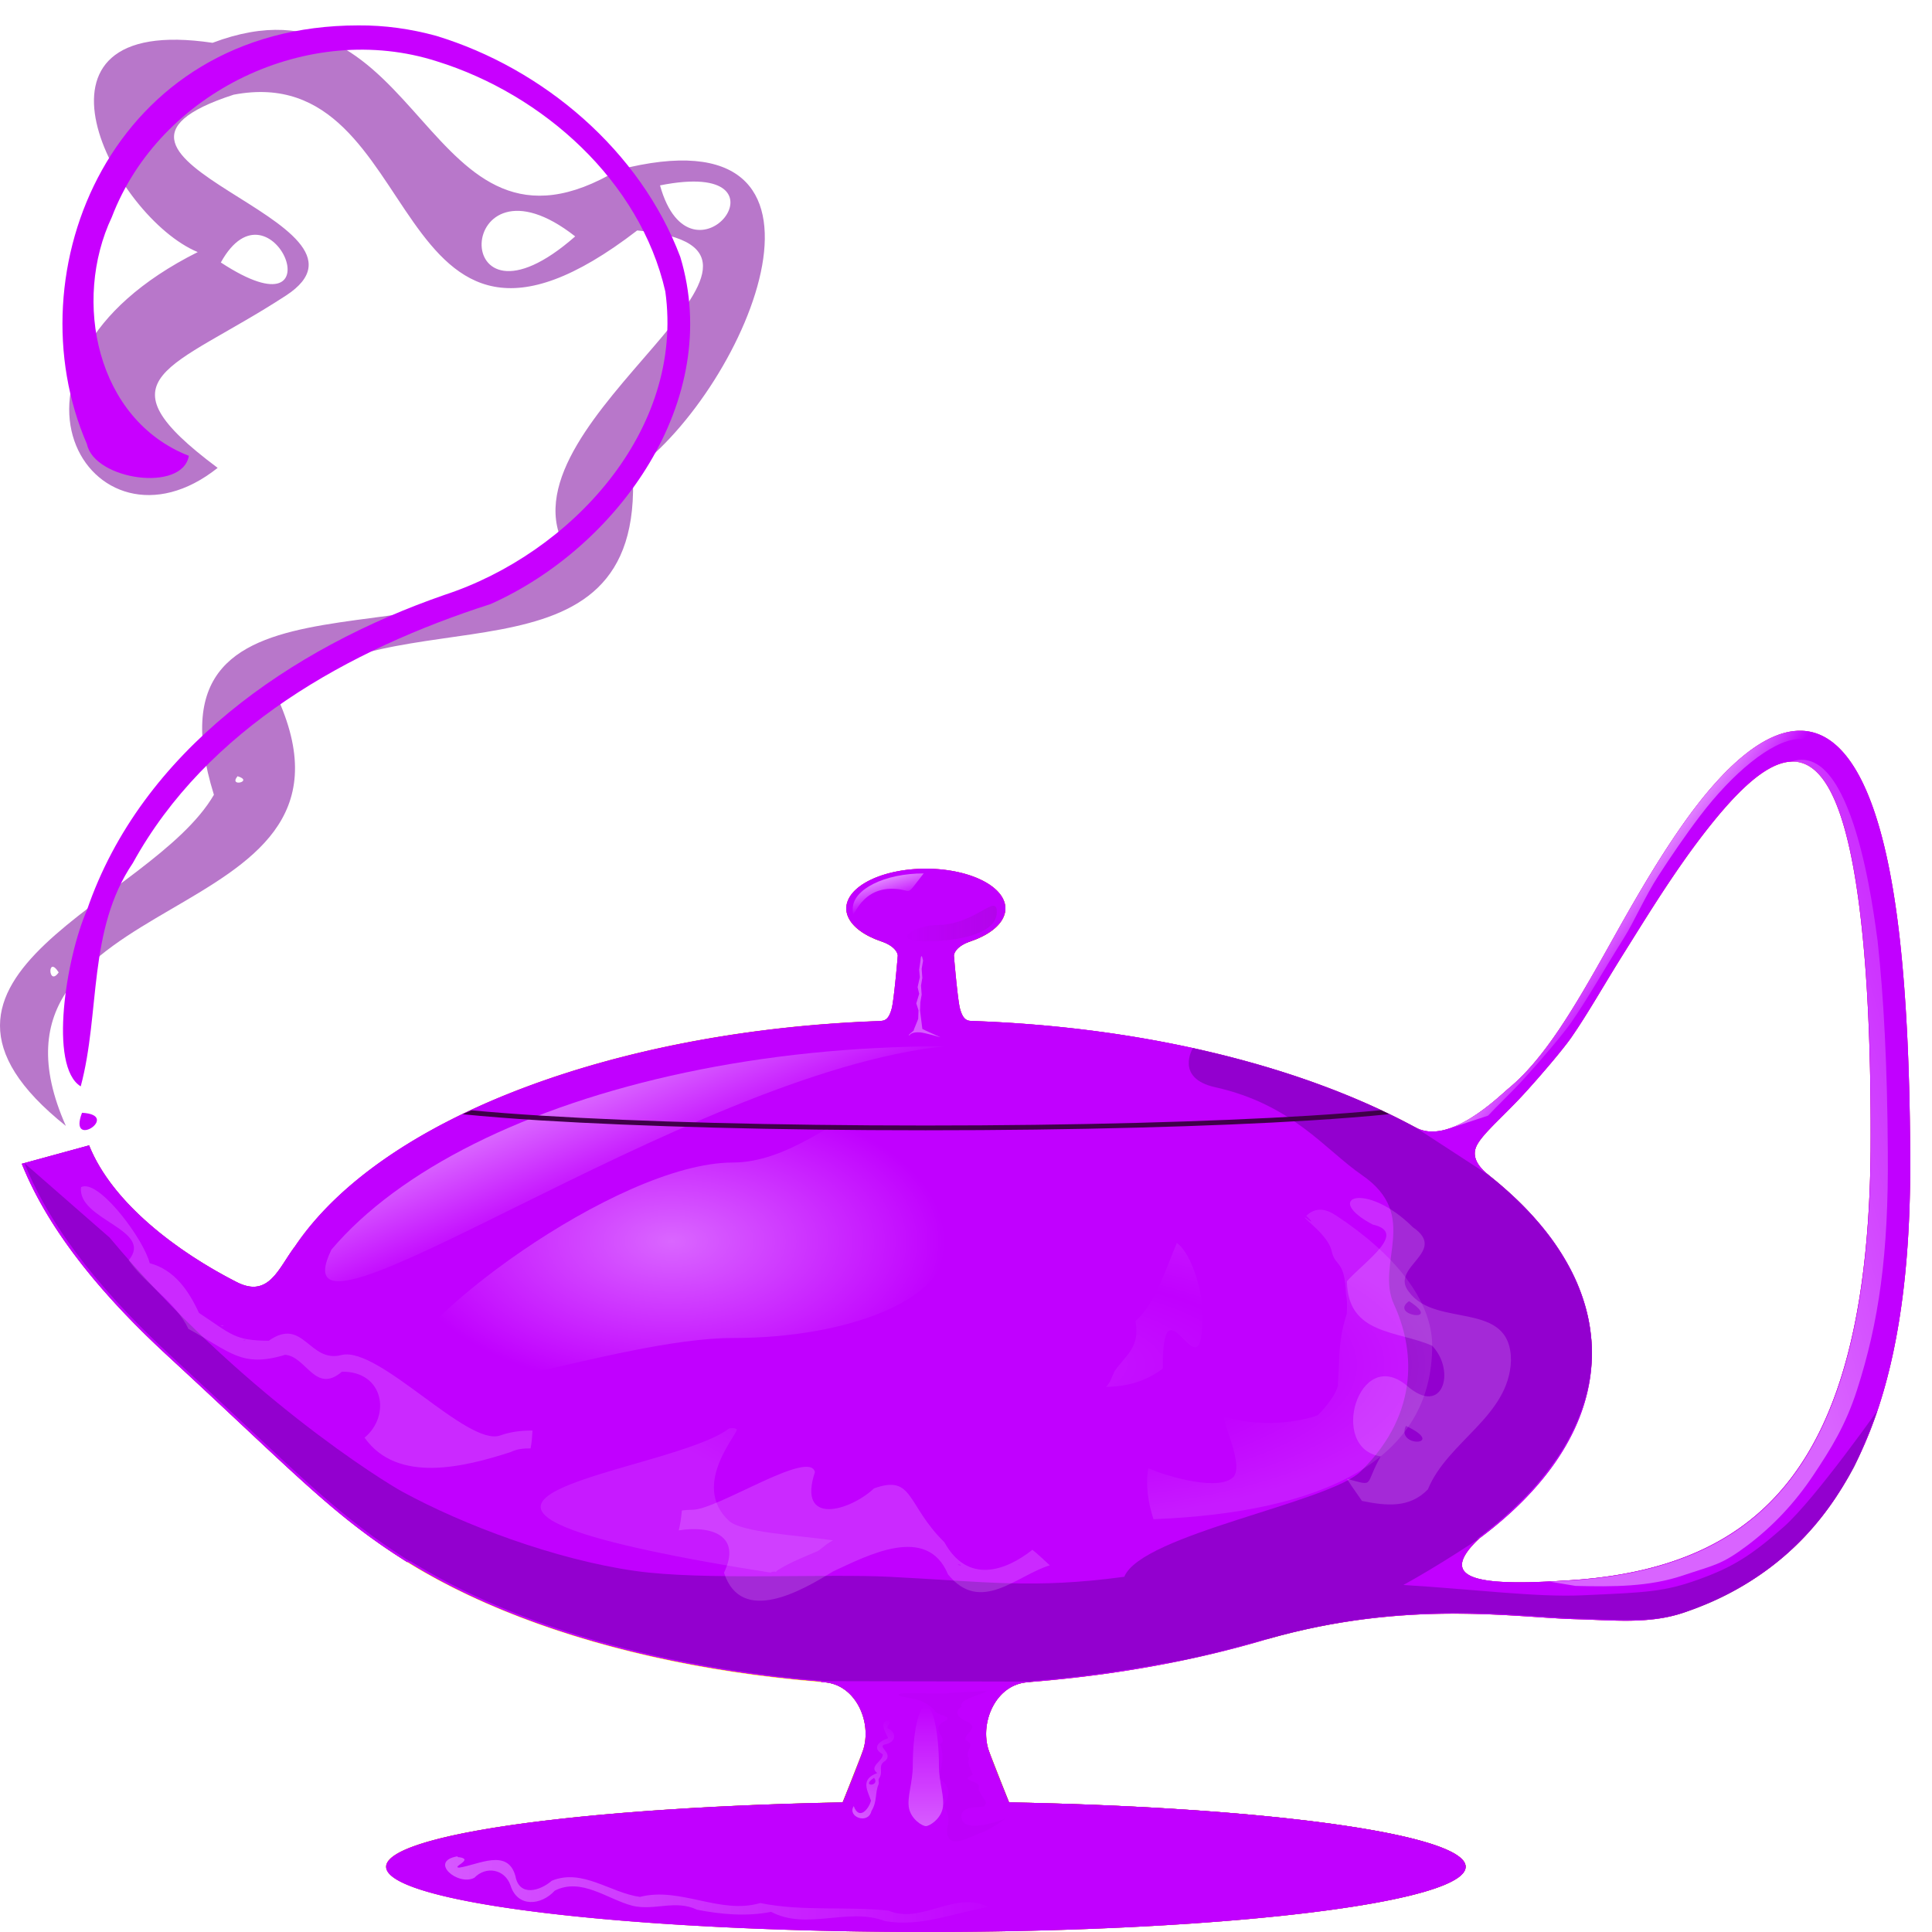 <?xml version="1.0" encoding="UTF-8" standalone="no"?>
<!-- Created with Inkscape (http://www.inkscape.org/) -->

<svg
   width="512"
   height="512"
   viewBox="0 0 135.467 135.467"
   version="1.1"
   id="svg5"
   inkscape:version="1.4 (e7c3feb100, 2024-10-09)"
   sodipodi:docname="geany-purple.svg"
   xmlns:inkscape="http://www.inkscape.org/namespaces/inkscape"
   xmlns:sodipodi="http://sodipodi.sourceforge.net/DTD/sodipodi-0.dtd"
   xmlns:xlink="http://www.w3.org/1999/xlink"
   xmlns="http://www.w3.org/2000/svg"
   xmlns:svg="http://www.w3.org/2000/svg"
   xmlns:rdf="http://www.w3.org/1999/02/22-rdf-syntax-ns#"
   xmlns:cc="http://creativecommons.org/ns#"
   xmlns:dc="http://purl.org/dc/elements/1.1/">&gt;
  <sodipodi:namedview
   id="namedview7"
   pagecolor="#292929"
   bordercolor="#666666"
   borderopacity="1"
   inkscape:showpageshadow="0"
   inkscape:pageopacity="0"
   inkscape:pagecheckerboard="1"
   inkscape:deskcolor="#1a1a1a"
   inkscape:document-units="px"
   showgrid="false"
   inkscape:zoom="1.4142136"
   inkscape:cx="199.75767"
   inkscape:cy="315.36962"
   inkscape:window-width="3256"
   inkscape:window-height="1080"
   inkscape:window-x="1864"
   inkscape:window-y="0"
   inkscape:window-maximized="0"
   inkscape:current-layer="layer1"
   inkscape:lockguides="false" />
<defs
   id="defs2">
  <linearGradient
     id="linearGradient64"
     inkscape:collect="always">
    <stop
       style="stop-color:#ffd201;stop-opacity:0;"
       offset="0"
       id="stop65" />
    <stop
       style="stop-color:#8e5c00;stop-opacity:1;"
       offset="1"
       id="stop64" />
  </linearGradient>
  <linearGradient
     id="linearGradient57"
     inkscape:collect="always">
    <stop
       style="stop-color:#ffffff;stop-opacity:1;"
       offset="0"
       id="stop57" />
    <stop
       style="stop-color:#ffffff;stop-opacity:0;"
       offset="1"
       id="stop58" />
  </linearGradient>
  <linearGradient
     id="linearGradient55"
     inkscape:collect="always">
    <stop
       style="stop-color:#ffffff;stop-opacity:1;"
       offset="0"
       id="stop55" />
    <stop
       style="stop-color:#ffffff;stop-opacity:0;"
       offset="1"
       id="stop56" />
  </linearGradient>
  <linearGradient
     id="linearGradient32"
     inkscape:collect="always">
    <stop
       style="stop-color:#ffffff;stop-opacity:1;"
       offset="0"
       id="stop32" />
    <stop
       style="stop-color:#ffffff;stop-opacity:0;"
       offset="1"
       id="stop35" />
  </linearGradient>
  <linearGradient
     id="linearGradient49"
     inkscape:collect="always">
    <stop
       style="stop-color:#72491a;stop-opacity:1;"
       offset="0"
       id="stop50" />
    <stop
       style="stop-color:#ffd201;stop-opacity:1;"
       offset="1"
       id="stop51" />
  </linearGradient>
  <linearGradient
     id="linearGradient46"
     inkscape:collect="always">
    <stop
       style="stop-color:#414141;stop-opacity:1;"
       offset="0"
       id="stop49" />
    <stop
       style="stop-color:#ffd201;stop-opacity:1;"
       offset="0.446"
       id="stop47" />
    <stop
       style="stop-color:#ff000f;stop-opacity:1;"
       offset="1"
       id="stop48" />
  </linearGradient>
  <linearGradient
     id="linearGradient44"
     inkscape:collect="always">
    <stop
       style="stop-color:#72491a;stop-opacity:1;"
       offset="0"
       id="stop44" />
    <stop
       style="stop-color:#ffd201;stop-opacity:1;"
       offset="0.499"
       id="stop45" />
    <stop
       style="stop-color:#72491a;stop-opacity:1;"
       offset="1"
       id="stop46" />
  </linearGradient>
  <linearGradient
     id="linearGradient42"
     inkscape:collect="always">
    <stop
       style="stop-color:#2b2b2b;stop-opacity:0;"
       offset="0"
       id="stop43" />
    <stop
       style="stop-color:#5f1a72;stop-opacity:1;"
       offset="1"
       id="stop42" />
  </linearGradient>
  <linearGradient
     id="linearGradient40"
     inkscape:collect="always">
    <stop
       style="stop-color:#ffffff;stop-opacity:1;"
       offset="0"
       id="stop40" />
    <stop
       style="stop-color:#ffffff;stop-opacity:0;"
       offset="1"
       id="stop41" />
  </linearGradient>
  <linearGradient
     id="linearGradient37"
     inkscape:collect="always">
    <stop
       style="stop-color:#ffffff;stop-opacity:0.99;"
       offset="0"
       id="stop37" />
    <stop
       style="stop-color:#ffffff;stop-opacity:0;"
       offset="1"
       id="stop38" />
  </linearGradient>
  <linearGradient
     id="linearGradient33"
     inkscape:collect="always">
    <stop
       style="stop-color:#ffffff;stop-opacity:1;"
       offset="0"
       id="stop33" />
    <stop
       style="stop-color:#ffffff;stop-opacity:0;"
       offset="1"
       id="stop34" />
  </linearGradient>
  <linearGradient
     id="linearGradient17"
     inkscape:collect="always">
    <stop
       style="stop-color:#d4a600;stop-opacity:1;"
       offset="0"
       id="stop62" />
    <stop
       style="stop-color:#ffd201;stop-opacity:1;"
       offset="0.633"
       id="stop17" />
    <stop
       style="stop-color:#72491a;stop-opacity:1;"
       offset="1"
       id="stop18" />
  </linearGradient>
  <linearGradient
     id="linearGradient15"
     inkscape:collect="always">
    <stop
       style="stop-color:#72491a;stop-opacity:1;"
       offset="0"
       id="stop15" />
    <stop
       style="stop-color:#ffd201;stop-opacity:1;"
       offset="1"
       id="stop16" />
  </linearGradient>
  <linearGradient
     id="linearGradient11"
     inkscape:collect="always">
    <stop
       style="stop-color:#ffffff;stop-opacity:1;"
       offset="0"
       id="stop11" />
    <stop
       style="stop-color:#ffffff;stop-opacity:0;"
       offset="1"
       id="stop12" />
  </linearGradient>
  <linearGradient
     id="linearGradient6"
     inkscape:collect="always">
    <stop
       style="stop-color:#ffffff;stop-opacity:1;"
       offset="0"
       id="stop7" />
    <stop
       style="stop-color:#ffffff;stop-opacity:0;"
       offset="1"
       id="stop10" />
  </linearGradient>
  <linearGradient
     id="linearGradient4"
     inkscape:collect="always">
    <stop
       style="stop-color:#ffffff;stop-opacity:1;"
       offset="0"
       id="stop5" />
    <stop
       style="stop-color:#ffffff;stop-opacity:0;"
       offset="0.569"
       id="stop52" />
    <stop
       style="stop-color:#ffffff;stop-opacity:1;"
       offset="1"
       id="stop6" />
  </linearGradient>
  <linearGradient
     id="linearGradient8"
     inkscape:collect="always">
    <stop
       style="stop-color:#710c62;stop-opacity:1;"
       offset="0"
       id="stop9" />
    <stop
       style="stop-color:#6e00ff;stop-opacity:0;"
       offset="1"
       id="stop8" />
  </linearGradient>
  <inkscape:path-effect
     effect="powerstroke"
     id="path-effect6"
     is_visible="true"
     lpeversion="1.3"
     scale_width="1"
     interpolator_type="CubicBezierJohan"
     interpolator_beta="0.2"
     start_linecap_type="zerowidth"
     end_linecap_type="zerowidth"
     offset_points="0,2"
     linejoin_type="extrp_arc"
     miter_limit="4"
     not_jump="false"
     sort_points="true"
     message="" />
  <inkscape:path-effect
     effect="skeletal"
     id="path-effect5"
     is_visible="true"
     lpeversion="1"
     pattern="M 0,4.992 C 0,2.236 2.236,0 4.992,0 c 2.756,0 4.992,2.236 4.992,4.992 0,2.756 -2.236,4.992 -4.992,4.992 C 2.236,9.984 0,7.748 0,4.992 Z"
     copytype="single_stretched"
     prop_scale="1"
     scale_y_rel="false"
     spacing="0"
     normal_offset="0"
     tang_offset="0"
     prop_units="false"
     vertical_pattern="false"
     hide_knot="false"
     fuse_tolerance="0" />
  <inkscape:path-effect
     effect="spiro"
     id="path-effect4"
     is_visible="true"
     lpeversion="1" />
  <inkscape:path-effect
     effect="powerstroke"
     id="path-effect2"
     is_visible="true"
     lpeversion="1.3"
     scale_width="1"
     interpolator_type="CubicBezierJohan"
     interpolator_beta="0.2"
     start_linecap_type="zerowidth"
     end_linecap_type="zerowidth"
     offset_points="3,2"
     linejoin_type="extrp_arc"
     miter_limit="4"
     not_jump="false"
     sort_points="true"
     message="" />
  <radialGradient
     inkscape:collect="always"
     xlink:href="#linearGradient8"
     id="radialGradient9"
     cx="66.449"
     cy="81.233"
     fx="66.449"
     fy="81.233"
     r="67.733"
     gradientTransform="matrix(1.668,0,0,0.76,-45.926,34.262)"
     gradientUnits="userSpaceOnUse" />
  <radialGradient
     inkscape:collect="always"
     xlink:href="#linearGradient4"
     id="radialGradient6"
     cx="84.805"
     cy="72.705"
     fx="84.805"
     fy="72.705"
     r="28.344"
     gradientTransform="matrix(1,0,0,0.384,-12.727,67.794)"
     gradientUnits="userSpaceOnUse" />
  <radialGradient
     inkscape:collect="always"
     xlink:href="#linearGradient6"
     id="radialGradient10"
     cx="68.181"
     cy="76.261"
     fx="68.181"
     fy="76.261"
     r="19.17"
     gradientTransform="matrix(-1,0,0,-0.547,115.282,128.75)"
     gradientUnits="userSpaceOnUse" />
  <linearGradient
     inkscape:collect="always"
     xlink:href="#linearGradient11"
     id="linearGradient12"
     x1="37.214"
     y1="54.891"
     x2="39.784"
     y2="61.146"
     gradientUnits="userSpaceOnUse"
     gradientTransform="translate(0.058,23.517)" />
  <linearGradient
     inkscape:collect="always"
     xlink:href="#linearGradient15"
     id="linearGradient16"
     x1="66.449"
     y1="42.971"
     x2="66.456"
     y2="39.51"
     gradientUnits="userSpaceOnUse"
     gradientTransform="translate(-1.529,23.517)" />
  <linearGradient
     inkscape:collect="always"
     xlink:href="#linearGradient17"
     id="linearGradient18"
     x1="87.351"
     y1="35.432"
     x2="87.351"
     y2="29.785"
     gradientUnits="userSpaceOnUse"
     gradientTransform="translate(-22.432,36.097)" />
  <clipPath
     clipPathUnits="userSpaceOnUse"
     id="clipPath23">
    <path
       id="path23"
       style="display:inline;fill:#deaa87;fill-opacity:1;stroke-width:0.026;stroke-linecap:round;stroke-linejoin:round;paint-order:markers stroke fill"
       d="m 257.776,111.717 c 1.024,0.091 2.421,0.143 4.358,0.143 1.905,-0.002 3.799,-0.069 5.677,-0.186 0.194,-0.009 0.388,-0.019 0.581,-0.03 1.724,-0.118 3.427,-0.296 5.11,-0.508 0.341,-0.039 0.682,-0.08 1.022,-0.123 0.007,-0.001 0.014,-0.002 0.021,-0.003 1.544,-0.214 3.057,-0.48 4.551,-0.773 0.457,-0.085 0.911,-0.174 1.363,-0.266 1.358,-0.291 2.681,-0.626 3.983,-0.982 0.532,-0.14 1.058,-0.286 1.579,-0.437 l -0.018,0.027 c 0,0 5.473,-1.839 7.966,-3.027 2.492,-1.188 6.955,-4.04 6.955,-4.04 l -0.181,0.046 c 0,-0.001 0.003,-0.002 0.004,-0.003 1.162,-0.86 2.208,-1.758 3.131,-2.687 0.171,-0.171 0.344,-0.341 0.507,-0.514 0.549,-0.588 1.05,-1.187 1.499,-1.796 0.37,-0.497 0.721,-0.998 1.023,-1.506 0.185,-0.314 0.358,-0.629 0.517,-0.946 0.381,-0.758 0.689,-1.526 0.916,-2.302 0.046,-0.158 0.088,-0.315 0.128,-0.473 0.234,-0.932 0.362,-1.874 0.369,-2.82 -6e-5,-0.312 -0.016,-0.623 -0.041,-0.934 -0.009,-0.1 -0.02,-0.201 -0.032,-0.301 -0.019,-0.182 -0.044,-0.363 -0.071,-0.544 -0.072,-0.479 -0.175,-0.956 -0.306,-1.432 -0.022,-0.079 -0.049,-0.157 -0.072,-0.235 -0.135,-0.455 -0.297,-0.907 -0.485,-1.357 -0.02,-0.049 -0.037,-0.098 -0.058,-0.147 -0.209,-0.478 -0.449,-0.953 -0.718,-1.423 -0.05,-0.089 -0.102,-0.177 -0.155,-0.265 -0.279,-0.475 -0.588,-0.944 -0.926,-1.409 -0.013,-0.019 -0.029,-0.037 -0.043,-0.055 -0.34,-0.457 -0.709,-0.908 -1.106,-1.353 -0.059,-0.067 -0.116,-0.135 -0.177,-0.202 -0.408,-0.449 -0.845,-0.892 -1.309,-1.327 -0.068,-0.064 -0.14,-0.127 -0.209,-0.191 -0.481,-0.444 -0.991,-0.88 -1.528,-1.307 l -0.006,-0.005 0.021,0.014 -5.199,-3.384 0.011,0.007 0.011,0.007 c -0.517,-0.279 -1.048,-0.552 -1.592,-0.818 -0.116,-0.057 -0.234,-0.112 -0.351,-0.168 -0.432,-0.208 -0.871,-0.411 -1.319,-0.611 -0.155,-0.069 -0.31,-0.136 -0.467,-0.204 -0.427,-0.185 -0.86,-0.366 -1.3,-0.543 -0.162,-0.065 -0.323,-0.131 -0.487,-0.195 -0.499,-0.195 -1.006,-0.385 -1.521,-0.57 -0.094,-0.034 -0.186,-0.069 -0.28,-0.103 -1.253,-0.444 -2.548,-0.856 -3.882,-1.236 -0.147,-0.042 -0.296,-0.081 -0.443,-0.121 -0.511,-0.142 -1.028,-0.28 -1.55,-0.413 -0.194,-0.049 -0.39,-0.096 -0.585,-0.144 -0.485,-0.119 -0.974,-0.234 -1.467,-0.344 -0.114,-0.025 -0.224,-0.054 -0.338,-0.079 0,0.002 -0.003,0.003 -0.003,0.004 -5.902,-1.293 -12.276,-1.962 -18.72,-1.964 z"
       sodipodi:nodetypes="cccccccccccczccccccccccccccccccccccccscccccccccccscssscccscccc" />
  </clipPath>
  <filter
     inkscape:collect="always"
     style="color-interpolation-filters:sRGB"
     id="filter26"
     x="-0.048"
     y="-0.14"
     width="1.095"
     height="1.279">
    <feGaussianBlur
       inkscape:collect="always"
       stdDeviation="2.583"
       id="feGaussianBlur26" />
  </filter>
  <linearGradient
     inkscape:collect="always"
     xlink:href="#linearGradient33"
     id="linearGradient34"
     x1="113.407"
     y1="41.335"
     x2="116.477"
     y2="43.655"
     gradientUnits="userSpaceOnUse"
     gradientTransform="translate(-1.529,23.517)" />
  <linearGradient
     inkscape:collect="always"
     xlink:href="#linearGradient37"
     id="linearGradient38"
     x1="123.742"
     y1="55.633"
     x2="148.334"
     y2="48.543"
     gradientUnits="userSpaceOnUse"
     gradientTransform="translate(-1.529,23.517)" />
  <linearGradient
     inkscape:collect="always"
     xlink:href="#linearGradient40"
     id="linearGradient41"
     x1="63.018"
     y1="37.985"
     x2="63.633"
     y2="39.942"
     gradientUnits="userSpaceOnUse"
     gradientTransform="translate(-1.529,23.517)" />
  <filter
     inkscape:collect="always"
     style="color-interpolation-filters:sRGB"
     id="filter42"
     x="-0.043"
     y="-0.109"
     width="1.085"
     height="1.217">
    <feGaussianBlur
       inkscape:collect="always"
       stdDeviation="0.112"
       id="feGaussianBlur42" />
  </filter>
  <linearGradient
     inkscape:collect="always"
     xlink:href="#linearGradient42"
     id="linearGradient43"
     x1="64.841"
     y1="41.235"
     x2="73.08"
     y2="41.235"
     gradientUnits="userSpaceOnUse"
     gradientTransform="translate(-1.529,23.517)" />
  <linearGradient
     inkscape:collect="always"
     xlink:href="#linearGradient44"
     id="linearGradient45"
     x1="60.223"
     y1="102.807"
     x2="72.674"
     y2="102.807"
     gradientUnits="userSpaceOnUse"
     gradientTransform="translate(-1.529,23.497)" />
  <linearGradient
     inkscape:collect="always"
     xlink:href="#linearGradient46"
     id="linearGradient48"
     x1="66.449"
     y1="94.239"
     x2="66.449"
     y2="106.378"
     gradientUnits="userSpaceOnUse"
     gradientTransform="translate(-1.529,23.517)" />
  <linearGradient
     inkscape:collect="always"
     xlink:href="#linearGradient49"
     id="linearGradient51"
     x1="66.449"
     y1="102.788"
     x2="66.449"
     y2="107.379"
     gradientUnits="userSpaceOnUse"
     gradientTransform="translate(-1.529,23.517)" />
  <filter
     inkscape:collect="always"
     style="color-interpolation-filters:sRGB"
     id="filter21"
     x="-0.277"
     y="-0.086"
     width="1.554"
     height="1.173">
    <feGaussianBlur
       inkscape:collect="always"
       stdDeviation="0.188"
       id="feGaussianBlur21" />
  </filter>
  <filter
     inkscape:collect="always"
     style="color-interpolation-filters:sRGB"
     id="filter22"
     x="-0.158"
     y="-0.07"
     width="1.315"
     height="1.14">
    <feGaussianBlur
       inkscape:collect="always"
       stdDeviation="0.147"
       id="feGaussianBlur22" />
  </filter>
  <clipPath
     clipPathUnits="userSpaceOnUse"
     id="clipPath22">
    <path
       id="path25"
       style="display:inline;opacity:0.6;mix-blend-mode:multiply;fill:#40ff00;fill-opacity:1;stroke:none;stroke-width:3.175;stroke-linecap:round;stroke-linejoin:round;stroke-dasharray:none;stroke-opacity:1;paint-order:markers stroke fill"
       d="m -67.002,21.502 c -0.169,-0.006 -0.339,9e-4 -0.512,0.018 -0.056,0.005 -0.112,0.017 -0.168,0.025 -0.117,0.016 -0.235,0.034 -0.354,0.061 -0.066,0.015 -0.133,0.035 -0.2,0.053 -0.112,0.03 -0.224,0.063 -0.337,0.102 -0.07,0.024 -0.139,0.05 -0.209,0.078 -0.112,0.044 -0.225,0.092 -0.339,0.144 -0.07,0.032 -0.14,0.065 -0.21,0.1 -0.116,0.058 -0.232,0.122 -0.349,0.189 -0.07,0.04 -0.139,0.077 -0.209,0.12 -0.13,0.079 -0.261,0.166 -0.392,0.255 -0.055,0.037 -0.11,0.071 -0.165,0.111 -0.378,0.267 -0.76,0.575 -1.147,0.922 -0.065,0.058 -0.131,0.122 -0.196,0.182 -0.096,0.089 -0.192,0.175 -0.288,0.269 -0.008,0.008 -0.016,0.016 -0.024,0.024 -0.021,0.021 -0.043,0.044 -0.064,0.065 -0.081,0.079 -0.161,0.163 -0.242,0.246 -0.118,0.121 -0.236,0.243 -0.355,0.37 -0.054,0.058 -0.109,0.119 -0.164,0.179 -0.377,0.413 -0.757,0.86 -1.138,1.338 -0.034,0.043 -0.068,0.084 -0.102,0.127 -0.034,0.043 -0.068,0.083 -0.102,0.127 -0.005,0.006 -0.009,0.011 -0.014,0.017 v 5.29e-4 c -0.002,0.003 -0.005,0.007 -0.007,0.01 -0.002,0.003 -0.005,0.006 -0.007,0.009 -0.366,0.469 -0.733,0.967 -1.101,1.492 -1.014,1.445 -1.97,2.979 -2.82,4.411 -0.86,1.449 -1.63,2.828 -2.241,3.92 -1.291,2.306 -2.41,4.258 -3.54,5.939 -1.208,1.797 -2.355,3.169 -3.565,4.172 -0.143,0.118 -0.471,0.417 -0.848,0.739 -0.055,0.047 -0.104,0.09 -0.163,0.139 -0.19,0.159 -0.405,0.329 -0.629,0.499 -0.088,0.067 -0.182,0.133 -0.274,0.199 -0.165,0.12 -0.337,0.236 -0.514,0.351 -0.002,0.001 -0.003,0.002 -0.005,0.003 -5.29e-4,5.29e-4 -0.001,5.29e-4 -0.002,0.001 -0.105,0.068 -0.21,0.137 -0.318,0.202 -0.262,0.158 -0.531,0.306 -0.806,0.433 -0.051,0.023 -0.102,0.044 -0.153,0.066 -0.307,0.132 -0.618,0.246 -0.927,0.313 -0.341,0.074 -0.68,0.102 -1.007,0.068 -0.163,-0.017 -0.323,-0.05 -0.479,-0.1 h -5.29e-4 c -0.157,-0.05 -0.309,-0.117 -0.457,-0.204 l 0.011,0.007 0.007,0.005 c -0.016,-0.008 -0.032,-0.016 -0.048,-0.025 -0.497,-0.267 -1.005,-0.529 -1.527,-0.784 l -0.012,-0.006 h -5.29e-4 c -0.006,-0.003 -0.013,-0.007 -0.02,-0.01 -0.095,-0.047 -0.192,-0.091 -0.288,-0.137 -0.014,-0.007 -0.029,-0.014 -0.043,-0.021 h -5.29e-4 c -0.005,-0.002 -0.009,-0.004 -0.014,-0.007 -0.42,-0.202 -0.848,-0.4 -1.284,-0.594 -0.007,-0.003 -0.014,-0.007 -0.021,-0.01 h -5.29e-4 c -0.007,-0.003 -0.014,-0.007 -0.021,-0.01 -0.147,-0.066 -0.296,-0.13 -0.445,-0.194 -0.419,-0.181 -0.845,-0.359 -1.276,-0.533 -0.008,-0.003 -0.015,-0.007 -0.023,-0.01 h -5.3e-4 c -0.008,-0.003 -0.015,-0.006 -0.023,-0.009 -0.155,-0.062 -0.308,-0.125 -0.464,-0.186 -0.499,-0.195 -1.007,-0.385 -1.521,-0.57 -0.094,-0.034 -0.185,-0.069 -0.28,-0.103 -1.251,-0.443 -2.544,-0.854 -3.876,-1.234 -0.002,-5.29e-4 -0.004,-0.002 -0.006,-0.002 h -5.3e-4 c -0.01,-0.003 -0.02,-0.005 -0.029,-0.008 -0.114,-0.032 -0.23,-0.062 -0.344,-0.094 -0.023,-0.006 -0.047,-0.013 -0.07,-0.019 h -5.2e-4 -5.3e-4 c -0.503,-0.14 -1.011,-0.275 -1.524,-0.406 -0.008,-0.002 -0.016,-0.005 -0.025,-0.007 h -5.3e-4 c -0.007,-0.002 -0.015,-0.004 -0.022,-0.006 -0.187,-0.047 -0.375,-0.092 -0.563,-0.138 -0.48,-0.118 -0.964,-0.231 -1.451,-0.341 -0.005,-0.001 -0.011,-0.002 -0.016,-0.004 h -5.2e-4 c -0.113,-0.025 -0.224,-0.054 -0.337,-0.079 h -5.3e-4 c -5.3e-4,7.94e-4 -10e-4,0.002 -0.002,0.003 -2.6e-4,5.29e-4 -7.9e-4,0.001 -0.001,0.002 -10e-4,-2.64e-4 -0.003,-7.94e-4 -0.004,-0.001 -2.927,-0.641 -5.977,-1.13 -9.104,-1.459 -0.041,-0.004 -0.082,-0.008 -0.123,-0.012 -1.491,-0.155 -2.997,-0.272 -4.511,-0.353 -0.101,-0.005 -0.201,-0.011 -0.301,-0.017 -0.509,-0.025 -1.019,-0.047 -1.53,-0.064 0.001,-0.002 0.003,-0.004 0.004,-0.006 -0.396,-0.013 -0.599,-0.277 -0.759,-0.874 -0.164,-0.611 -0.424,-3.706 -0.424,-3.706 0,0 2.1e-4,-0.557 1.044,-0.957 0.027,-0.01 0.048,-0.02 0.069,-0.029 1.555,-0.515 2.492,-1.385 2.497,-2.318 1.4e-4,-1.54 -2.497,-2.788 -5.576,-2.788 -3.08,-7.1e-5 -5.577,1.248 -5.577,2.788 0.005,0.934 0.945,1.805 2.504,2.32 0.019,0.009 0.037,0.017 0.062,0.027 1.044,0.4 1.043,0.957 1.043,0.957 0,0 -0.261,3.095 -0.424,3.706 -0.16,0.596 -0.363,0.861 -0.759,0.874 0.002,0.005 0.006,0.008 0.008,0.013 -0.719,0.025 -1.43,0.066 -2.141,0.107 -0.471,0.025 -0.941,0.054 -1.41,0.086 -1.601,0.118 -3.179,0.273 -4.73,0.47 -0.582,0.077 -1.16,0.16 -1.735,0.248 -1.177,0.175 -2.336,0.371 -3.476,0.59 -0.892,0.172 -1.773,0.357 -2.642,0.556 -0.902,0.206 -1.792,0.423 -2.664,0.657 -0.767,0.201 -1.523,0.412 -2.267,0.634 -1.07,0.326 -2.11,0.676 -3.124,1.044 -0.816,0.298 -1.613,0.609 -2.388,0.932 -0.396,0.164 -0.775,0.338 -1.16,0.509 -0.326,0.139 -0.648,0.28 -0.967,0.424 -0.005,-5.29e-4 -0.01,-0.001 -0.015,-0.002 -0.211,0.091 -0.42,0.182 -0.627,0.275 0.005,5.29e-4 0.01,5.29e-4 0.015,0.001 -0.769,0.386 -1.511,0.784 -2.224,1.196 -0.261,0.146 -0.52,0.292 -0.773,0.441 -3.853,2.263 -6.807,4.874 -8.702,7.691 -0.028,-0.01 -0.055,-0.023 -0.083,-0.033 -0.425,0.563 -0.787,1.213 -1.191,1.746 v 5.3e-4 c -0.002,0.002 -0.004,0.004 -0.006,0.007 -0.131,0.172 -0.266,0.332 -0.41,0.472 -0.004,0.004 -0.007,0.007 -0.011,0.01 -0.295,0.285 -0.626,0.488 -1.022,0.549 -5.5e-4,8.4e-5 -0.001,5.29e-4 -0.001,5.29e-4 -0.399,0.061 -0.865,-0.022 -1.429,-0.31 -4.108,-2.095 -8.717,-5.516 -10.346,-9.586 l -4.719,1.29 c 0.49,1.225 1.104,2.429 1.815,3.608 0.008,0.014 0.017,0.028 0.026,0.042 1.79,2.955 4.194,5.752 6.827,8.334 0.528,0.518 1.065,1.027 1.608,1.527 1.611,1.484 2.38,2.203 3.642,3.385 5.617,5.26 8.384,7.977 12.399,10.58 l 0.06,0.039 c 0.219,0.141 0.436,0.282 0.662,0.423 0,0 -0.002,-0.045 -0.002,-0.047 0.736,0.456 1.513,0.892 2.309,1.316 1.176,0.623 2.42,1.214 3.726,1.768 0.236,0.101 0.46,0.208 0.699,0.306 1.01,0.412 2.055,0.802 3.131,1.17 0.311,0.107 0.625,0.211 0.942,0.315 4.92,1.611 10.404,2.743 16.164,3.336 0.239,0.025 0.478,0.049 0.718,0.071 0.446,0.048 0.893,0.092 1.342,0.133 -0.014,0.005 -0.022,0.009 -0.015,0.014 -0.026,0.011 0.03,0.022 0.197,0.033 2.232,0.145 3.377,2.804 2.74,4.758 0,0 -0.909,2.332 -1.443,3.67 -0.911,0.017 -1.813,0.037 -2.701,0.061 -0.407,0.012 -0.812,0.024 -1.215,0.038 -1.026,0.033 -2.032,0.071 -3.022,0.114 -0.351,0.015 -0.701,0.03 -1.049,0.046 -1.103,0.052 -2.178,0.111 -3.227,0.175 -0.226,0.013 -0.451,0.026 -0.675,0.039 -1.258,0.081 -2.474,0.169 -3.642,0.266 -0.21,0.018 -0.418,0.037 -0.625,0.056 -0.923,0.08 -1.818,0.164 -2.676,0.254 -0.341,0.036 -0.677,0.073 -1.007,0.11 -0.713,0.08 -1.398,0.162 -2.058,0.249 -0.314,0.04 -0.622,0.081 -0.923,0.123 -0.748,0.105 -1.451,0.214 -2.119,0.327 -0.147,0.023 -0.292,0.047 -0.436,0.07 -0.805,0.142 -1.542,0.289 -2.213,0.442 -0.107,0.026 -0.213,0.053 -0.316,0.08 -0.531,0.127 -1.017,0.256 -1.451,0.389 -0.137,0.043 -0.269,0.087 -0.395,0.13 -0.925,0.311 -1.608,0.637 -1.955,0.975 -0.011,0.01 -0.021,0.02 -0.031,0.029 -0.171,0.176 -0.269,0.355 -0.269,0.537 0,2.525 16.944,4.571 37.846,4.571 20.902,0 37.846,-2.047 37.846,-4.571 -0.001,-0.07 -0.016,-0.141 -0.044,-0.211 -0.011,-0.029 -0.029,-0.057 -0.044,-0.086 -0.021,-0.041 -0.047,-0.081 -0.077,-0.122 -0.026,-0.035 -0.057,-0.07 -0.089,-0.104 -0.03,-0.032 -0.064,-0.063 -0.1,-0.095 -0.046,-0.041 -0.093,-0.082 -0.148,-0.123 -0.023,-0.016 -0.048,-0.032 -0.072,-0.049 -0.304,-0.21 -0.732,-0.415 -1.265,-0.615 -0.298,-0.112 -0.632,-0.222 -1,-0.33 -0.088,-0.026 -0.173,-0.051 -0.265,-0.077 -0.415,-0.116 -0.869,-0.23 -1.362,-0.342 -0.076,-0.017 -0.154,-0.034 -0.232,-0.051 -0.512,-0.112 -1.063,-0.222 -1.652,-0.329 -0.092,-0.017 -0.187,-0.033 -0.281,-0.05 -0.591,-0.104 -1.217,-0.205 -1.877,-0.303 -0.081,-0.012 -0.161,-0.024 -0.243,-0.036 -0.739,-0.108 -1.518,-0.211 -2.335,-0.31 -0.821,-0.099 -1.679,-0.193 -2.572,-0.282 -0.093,-0.009 -0.188,-0.019 -0.282,-0.028 -0.825,-0.081 -1.677,-0.158 -2.556,-0.231 -0.115,-0.009 -0.228,-0.019 -0.344,-0.028 -0.903,-0.073 -1.832,-0.141 -2.783,-0.204 -0.12,-0.008 -0.24,-0.016 -0.361,-0.024 -0.933,-0.06 -1.887,-0.116 -2.859,-0.166 -0.216,-0.011 -0.435,-0.022 -0.654,-0.033 -0.899,-0.044 -1.813,-0.085 -2.738,-0.121 -0.211,-0.008 -0.42,-0.017 -0.632,-0.024 -1.059,-0.039 -2.132,-0.072 -3.215,-0.1 l -0.022,-5.29e-4 c -0.122,-0.003 -0.246,-0.005 -0.368,-0.008 -0.51,-0.012 -1.023,-0.023 -1.537,-0.033 -0.535,-1.339 -1.441,-3.666 -1.441,-3.666 -0.636,-1.955 0.509,-4.613 2.74,-4.758 0.167,-0.011 0.223,-0.022 0.197,-0.033 v -5.29e-4 h 5.3e-4 c 0.518,-0.043 1.038,-0.081 1.552,-0.133 0.833,-0.081 1.658,-0.179 2.48,-0.283 0.341,-0.039 0.682,-0.08 1.022,-0.123 0.005,-5.29e-4 0.009,-0.001 0.014,-0.002 l 0.007,-0.001 c 0.004,-5.29e-4 0.007,-0.001 0.01,-0.002 1.541,-0.214 3.051,-0.479 4.542,-0.772 0.456,-0.085 0.91,-0.174 1.361,-0.266 1.358,-0.291 2.68,-0.626 3.983,-0.982 0.003,-7.93e-4 0.005,-0.001 0.008,-0.002 0.522,-0.137 1.038,-0.28 1.549,-0.427 0.007,-0.002 0.014,-0.004 0.021,-0.006 l -0.017,0.025 c 0.062,-0.018 0.122,-0.031 0.183,-0.049 l -0.002,0.003 c 0.57,-0.163 1.131,-0.31 1.687,-0.446 0.579,-0.14 1.15,-0.268 1.712,-0.381 0.001,-2.14e-4 0.002,-2.64e-4 0.003,-5.29e-4 5.788,-1.169 10.658,-0.992 14.306,-0.761 1.459,0.092 2.723,0.193 3.772,0.219 1.64,0.041 3.245,0.173 4.8,0.069 0.311,-0.021 0.62,-0.05 0.927,-0.092 0.35,-0.048 0.697,-0.118 1.042,-0.201 7.93e-4,-1.53e-4 0.001,-2.64e-4 0.002,-5.29e-4 2.65e-4,-7.7e-5 7.94e-4,7.9e-5 0.001,0 0.319,-0.071 0.636,-0.156 0.95,-0.262 2.202,-0.744 4.262,-1.779 6.118,-3.178 1.749,-1.318 3.29,-2.938 4.598,-4.9 1.247,-1.87 2.781,-6.12 2.747,-6.071 0.045,-0.134 0.097,-0.259 0.141,-0.394 0.38,-1.178 0.709,-2.428 0.988,-3.752 v -5.29e-4 c 0.837,-3.973 1.222,-8.621 1.172,-14.042 -0.008,-1.481 -0.03,-2.896 -0.065,-4.248 v -5.3e-4 c -0.001,-0.048 -0.004,-0.089 -0.005,-0.137 -0.105,-3.995 -0.323,-7.438 -0.645,-10.367 -0.001,-0.012 -0.003,-0.022 -0.005,-0.034 -0.136,-1.229 -0.293,-2.366 -0.468,-3.428 -0.03,-0.184 -0.062,-0.359 -0.093,-0.538 -0.053,-0.304 -0.108,-0.606 -0.164,-0.897 -0.041,-0.212 -0.085,-0.417 -0.128,-0.622 -0.056,-0.264 -0.112,-0.523 -0.17,-0.775 -0.046,-0.2 -0.094,-0.397 -0.142,-0.59 -0.062,-0.246 -0.125,-0.485 -0.19,-0.718 -0.047,-0.172 -0.094,-0.344 -0.143,-0.509 -0.07,-0.236 -0.142,-0.462 -0.215,-0.685 -0.048,-0.147 -0.095,-0.298 -0.145,-0.439 -0.082,-0.235 -0.167,-0.456 -0.253,-0.675 -0.044,-0.113 -0.087,-0.232 -0.132,-0.341 -0.263,-0.634 -0.54,-1.197 -0.832,-1.69 -0.052,-0.087 -0.105,-0.164 -0.158,-0.246 -0.096,-0.151 -0.192,-0.302 -0.29,-0.439 -0.063,-0.088 -0.128,-0.167 -0.192,-0.249 -0.093,-0.119 -0.187,-0.236 -0.283,-0.344 -0.067,-0.075 -0.135,-0.144 -0.203,-0.213 -0.095,-0.096 -0.19,-0.188 -0.286,-0.272 -0.071,-0.063 -0.143,-0.122 -0.215,-0.179 -0.099,-0.077 -0.198,-0.147 -0.299,-0.213 -0.073,-0.048 -0.145,-0.095 -0.219,-0.137 -0.105,-0.06 -0.212,-0.11 -0.318,-0.158 -0.072,-0.032 -0.143,-0.068 -0.215,-0.095 -0.118,-0.044 -0.238,-0.077 -0.358,-0.109 -0.064,-0.017 -0.126,-0.039 -0.191,-0.052 -0.031,-0.006 -0.062,-0.01 -0.093,-0.015 -0.149,-0.029 -0.305,-0.047 -0.468,-0.053 z m -0.825,2.165 c 0.029,-0.002 0.058,0.003 0.087,0.002 -0.022,0.007 -0.042,0.01 -0.064,0.018 0.439,-0.031 0.86,0.057 1.261,0.281 0.018,0.01 0.035,0.021 0.053,0.032 0.1,0.059 0.199,0.131 0.296,0.207 0.043,0.034 0.085,0.069 0.127,0.106 0.071,0.063 0.141,0.133 0.21,0.206 0.052,0.055 0.104,0.11 0.156,0.171 0.071,0.085 0.141,0.179 0.211,0.275 0.04,0.056 0.081,0.109 0.12,0.168 0.466,0.699 0.892,1.667 1.271,2.945 0.015,0.05 0.029,0.104 0.043,0.155 0.132,0.46 0.253,0.998 0.373,1.537 0.065,0.29 0.132,0.565 0.193,0.879 0.106,0.545 0.202,1.154 0.297,1.773 0.046,0.301 0.097,0.571 0.141,0.89 0.133,0.973 0.254,2.016 0.361,3.163 0.178,1.923 0.312,4.081 0.398,6.491 0.043,1.205 0.073,2.473 0.091,3.806 0.018,1.333 0.023,2.731 0.015,4.197 -0.008,0.883 -0.029,1.741 -0.06,2.575 -0.032,0.834 -0.075,1.644 -0.13,2.431 -0.329,4.721 -1.07,8.602 -2.185,11.787 -0.778,2.222 -1.73,4.079 -2.829,5.632 -1.149,1.624 -2.465,2.925 -3.923,3.965 -0.775,0.553 -1.597,1.035 -2.461,1.454 -0.864,0.419 -1.771,0.774 -2.719,1.071 -1.028,0.323 -2.104,0.577 -3.22,0.771 -1.117,0.194 -2.274,0.327 -3.467,0.406 -1.451,0.097 -2.786,0.157 -3.922,0.146 -0.568,-0.006 -1.086,-0.03 -1.543,-0.076 h -5.29e-4 c -0.457,-0.047 -0.854,-0.116 -1.179,-0.213 -1.302,-0.388 -1.467,-1.214 0.184,-2.774 l -0.181,0.046 c 0.001,-0.001 0.002,-0.002 0.004,-0.003 0.001,-7.94e-4 0.002,-0.002 0.004,-0.003 1.156,-0.856 2.198,-1.75 3.118,-2.676 0.003,-0.003 0.007,-0.006 0.01,-0.009 0.004,-0.004 0.008,-0.008 0.012,-0.012 0.208,-0.208 0.421,-0.416 0.617,-0.627 0.43,-0.463 0.829,-0.933 1.198,-1.409 0.447,-0.58 0.845,-1.168 1.198,-1.763 0.001,-0.002 0.003,-0.004 0.004,-0.006 0.002,-0.003 0.003,-0.005 0.004,-0.008 0.182,-0.308 0.351,-0.618 0.508,-0.93 0.001,-0.003 0.003,-0.005 0.005,-0.008 0.003,-0.005 0.005,-0.01 0.007,-0.016 0.376,-0.75 0.68,-1.51 0.905,-2.277 7.94e-4,-0.003 0.002,-0.006 0.003,-0.009 5.29e-4,-0.002 0.001,-0.004 0.002,-0.006 0.045,-0.154 0.086,-0.308 0.125,-0.463 5.29e-4,-0.002 0.001,-0.003 0.002,-0.005 7.94e-4,-0.003 7.94e-4,-0.005 0.002,-0.008 0.11,-0.44 0.195,-0.882 0.255,-1.325 0.008,-0.059 0.013,-0.117 0.021,-0.176 0.052,-0.429 0.087,-0.859 0.091,-1.291 6e-5,-0.007 0.001,-0.013 0.002,-0.02 -8e-6,-0.021 -0.002,-0.042 -0.003,-0.064 -0.002,-0.288 -0.015,-0.576 -0.038,-0.864 -1.8e-4,-0.002 -2.65e-4,-0.004 -5.29e-4,-0.007 -1.99e-4,-0.002 -2.65e-4,-0.004 -5.29e-4,-0.007 -0.009,-0.092 -0.018,-0.184 -0.029,-0.276 -7.94e-4,-0.006 -0.001,-0.012 -0.002,-0.018 -5.29e-4,-0.006 -0.001,-0.012 -0.002,-0.018 -0.022,-0.207 -0.049,-0.414 -0.082,-0.62 -0.019,-0.117 -0.04,-0.234 -0.062,-0.35 -0.038,-0.197 -0.082,-0.393 -0.129,-0.589 -0.028,-0.119 -0.058,-0.239 -0.089,-0.358 -0.062,-0.226 -0.133,-0.451 -0.208,-0.676 -0.025,-0.081 -0.051,-0.162 -0.078,-0.243 -0.105,-0.295 -0.222,-0.589 -0.35,-0.881 -0.052,-0.115 -0.106,-0.23 -0.161,-0.344 -0.088,-0.189 -0.179,-0.378 -0.276,-0.565 -0.065,-0.123 -0.131,-0.245 -0.199,-0.367 -0.101,-0.182 -0.208,-0.364 -0.318,-0.545 -0.074,-0.123 -0.149,-0.245 -0.227,-0.367 -0.122,-0.189 -0.251,-0.377 -0.383,-0.564 -0.072,-0.106 -0.146,-0.211 -0.221,-0.317 -0.012,-0.016 -0.024,-0.031 -0.036,-0.047 -0.004,-0.005 -0.008,-0.01 -0.011,-0.014 -0.004,-0.005 -0.009,-0.01 -0.012,-0.015 -0.337,-0.452 -0.701,-0.898 -1.093,-1.338 -0.002,-0.002 -0.003,-0.004 -0.005,-0.006 -0.056,-0.064 -0.11,-0.127 -0.168,-0.191 -0.002,-0.002 -0.003,-0.003 -0.005,-0.005 -0.001,-0.002 -0.003,-0.003 -0.005,-0.005 -0.407,-0.448 -0.842,-0.889 -1.304,-1.322 -0.003,-0.003 -0.007,-0.006 -0.01,-0.009 -0.06,-0.057 -0.124,-0.113 -0.186,-0.169 -0.005,-0.004 -0.009,-0.009 -0.014,-0.013 -0.002,-0.002 -0.005,-0.004 -0.007,-0.006 -0.479,-0.442 -0.986,-0.875 -1.521,-1.301 l -0.003,-0.003 0.017,0.011 c -5.29e-4,-5.3e-4 -0.001,-0.001 -0.002,-0.002 -0.25,-0.194 -0.554,-0.468 -0.76,-0.796 -0.103,-0.165 -0.181,-0.343 -0.214,-0.532 v -5.3e-4 c -0.017,-0.095 -0.022,-0.192 -0.015,-0.291 0.008,-0.1 0.029,-0.201 0.066,-0.305 0.077,-0.215 0.232,-0.455 0.445,-0.72 0.639,-0.795 1.805,-1.82 2.991,-3.121 0.612,-0.671 1.288,-1.445 1.881,-2.151 0.593,-0.706 1.101,-1.343 1.377,-1.739 0.295,-0.424 0.587,-0.869 0.88,-1.332 v -5.29e-4 c 0.293,-0.463 0.589,-0.944 0.891,-1.443 v -5.29e-4 c 0.605,-0.997 1.238,-2.062 1.943,-3.182 0.666,-1.058 1.494,-2.404 2.397,-3.796 0.897,-1.382 1.889,-2.845 2.926,-4.207 0.52,-0.683 1.032,-1.312 1.537,-1.9 0.074,-0.087 0.15,-0.178 0.224,-0.262 0.482,-0.548 0.955,-1.033 1.42,-1.462 0.13,-0.12 0.259,-0.239 0.388,-0.348 0.117,-0.1 0.234,-0.197 0.349,-0.287 0.171,-0.134 0.34,-0.251 0.508,-0.362 0.128,-0.085 0.258,-0.176 0.384,-0.248 0.039,-0.022 0.077,-0.043 0.116,-0.064 0.219,-0.117 0.434,-0.215 0.646,-0.288 0.032,-0.011 0.064,-0.018 0.096,-0.028 0.22,-0.069 0.438,-0.119 0.651,-0.134 z"
       inkscape:label="color"
       sodipodi:nodetypes="cccscsccccssscccccsscscccccccscsscccccccccccsccccccccccccccccccccccccccsccccccccccccscccccccscccccscsccsccccsccccccccccccccccccccccccccsccccccsscccccccccccccccccccccccccccccccccccccssccccccccccccsccccccccccccccccccccsccccccsccccccccccccscsscssccssscccccccccccccccscccccccccccsscsscscscccccccccssccccccccsssccsccsscssssccsccccsccccccccccsccsccccsccsccscccccccccccccccccccccccccccccccccsccccsscsccccccscccsccsccccc" />
  </clipPath>
  <filter
     inkscape:collect="always"
     style="color-interpolation-filters:sRGB"
     id="filter28"
     x="-0.033"
     y="-0.113"
     width="1.065"
     height="1.226">
    <feGaussianBlur
       inkscape:collect="always"
       stdDeviation="1.368"
       id="feGaussianBlur28" />
  </filter>
  <filter
     inkscape:collect="always"
     style="color-interpolation-filters:sRGB"
     id="filter31"
     x="-0.04"
     y="-0.332"
     width="1.081"
     height="1.664">
    <feGaussianBlur
       inkscape:collect="always"
       stdDeviation="0.643"
       id="feGaussianBlur31" />
  </filter>
  <clipPath
     clipPathUnits="userSpaceOnUse"
     id="clipPath31">
    <ellipse
       style="display:inline;fill:#808080;fill-opacity:1;stroke:none;stroke-width:3.175;stroke-linecap:round;stroke-linejoin:round;stroke-dasharray:none;stroke-opacity:1;paint-order:markers stroke fill"
       id="ellipse32"
       cx="64.919"
       cy="105.276"
       rx="37.846"
       ry="4.571" />
  </clipPath>
  <linearGradient
     inkscape:collect="always"
     xlink:href="#linearGradient32"
     id="linearGradient35"
     x1="29.545"
     y1="106.422"
     x2="70.827"
     y2="106.422"
     gradientUnits="userSpaceOnUse" />
  <filter
     inkscape:collect="always"
     style="color-interpolation-filters:sRGB"
     id="filter53"
     x="-0.245"
     y="-0.105"
     width="1.491"
     height="1.209">
    <feGaussianBlur
       inkscape:collect="always"
       stdDeviation="0.3"
       id="feGaussianBlur53" />
  </filter>
  <filter
     inkscape:collect="always"
     style="color-interpolation-filters:sRGB"
     id="filter54"
     x="-0.09"
     y="-0.064"
     width="1.179"
     height="1.127">
    <feGaussianBlur
       inkscape:collect="always"
       stdDeviation="0.28"
       id="feGaussianBlur54" />
  </filter>
  <linearGradient
     inkscape:collect="always"
     xlink:href="#linearGradient55"
     id="linearGradient56"
     x1="59.767"
     y1="102.942"
     x2="62.701"
     y2="96.068"
     gradientUnits="userSpaceOnUse"
     gradientTransform="translate(0,24.561)" />
  <linearGradient
     inkscape:collect="always"
     xlink:href="#linearGradient57"
     id="linearGradient58"
     x1="64.919"
     y1="102.424"
     x2="64.919"
     y2="93.988"
     gradientUnits="userSpaceOnUse"
     gradientTransform="translate(0,25.619)" />
  <filter
     inkscape:collect="always"
     style="color-interpolation-filters:sRGB"
     id="filter58"
     x="-0.519"
     y="-0.15"
     width="2.038"
     height="1.299">
    <feGaussianBlur
       inkscape:collect="always"
       stdDeviation="0.526"
       id="feGaussianBlur58" />
  </filter>
  <clipPath
     clipPathUnits="userSpaceOnUse"
     id="clipPath61">
    <path
       id="path62"
       style="display:inline;opacity:1;mix-blend-mode:color;fill:#ffcc00;fill-opacity:1;stroke:none;stroke-width:3.175;stroke-linecap:round;stroke-linejoin:round;stroke-dasharray:none;stroke-opacity:1;paint-order:markers stroke fill"
       d="m 126.349,25.622 c -0.169,-0.006 -0.339,9e-4 -0.512,0.018 -0.056,0.005 -0.112,0.017 -0.168,0.025 -0.117,0.016 -0.235,0.034 -0.354,0.061 -0.066,0.015 -0.133,0.035 -0.2,0.053 -0.112,0.03 -0.224,0.063 -0.337,0.102 -0.07,0.024 -0.139,0.05 -0.209,0.078 -0.112,0.044 -0.225,0.092 -0.339,0.144 -0.07,0.032 -0.14,0.065 -0.21,0.1 -0.116,0.058 -0.232,0.122 -0.349,0.189 -0.07,0.04 -0.139,0.077 -0.209,0.12 -0.13,0.079 -0.261,0.166 -0.392,0.255 -0.055,0.037 -0.11,0.071 -0.165,0.111 -0.378,0.267 -0.76,0.575 -1.147,0.922 -0.065,0.058 -0.131,0.122 -0.196,0.182 -0.096,0.089 -0.192,0.175 -0.288,0.269 -0.008,0.008 -0.016,0.016 -0.024,0.024 -0.021,0.021 -0.043,0.044 -0.064,0.065 -0.081,0.079 -0.161,0.163 -0.242,0.246 -0.118,0.121 -0.236,0.243 -0.355,0.37 -0.054,0.058 -0.109,0.119 -0.164,0.179 -0.377,0.413 -0.757,0.86 -1.138,1.338 -0.034,0.043 -0.068,0.084 -0.102,0.127 -0.034,0.043 -0.068,0.083 -0.102,0.127 -0.005,0.006 -0.009,0.011 -0.014,0.017 v 5.3e-4 c -0.002,0.003 -0.005,0.007 -0.007,0.01 -0.002,0.003 -0.005,0.006 -0.007,0.009 -0.366,0.469 -0.733,0.967 -1.101,1.492 -1.014,1.445 -1.97,2.979 -2.82,4.411 -0.86,1.449 -1.63,2.828 -2.241,3.92 -1.291,2.306 -2.41,4.258 -3.54,5.939 -1.208,1.797 -2.355,3.169 -3.565,4.172 -0.143,0.118 -0.471,0.417 -0.848,0.739 -0.055,0.047 -0.104,0.09 -0.163,0.139 -0.19,0.159 -0.405,0.329 -0.629,0.499 -0.088,0.067 -0.182,0.133 -0.274,0.199 -0.165,0.12 -0.337,0.236 -0.514,0.351 -0.002,0.001 -0.003,0.002 -0.005,0.003 -5.3e-4,5.29e-4 -10e-4,5.29e-4 -0.002,0.001 -0.105,0.068 -0.21,0.137 -0.318,0.202 -0.262,0.158 -0.531,0.306 -0.806,0.433 -0.051,0.023 -0.102,0.044 -0.153,0.066 -0.307,0.132 -0.618,0.246 -0.927,0.313 -0.341,0.074 -0.68,0.102 -1.007,0.068 -0.163,-0.017 -0.323,-0.05 -0.479,-0.1 h -5.29e-4 c -0.157,-0.05 -0.309,-0.117 -0.457,-0.204 l 0.011,0.007 0.007,0.005 c -0.016,-0.008 -0.032,-0.016 -0.048,-0.025 -0.497,-0.267 -1.005,-0.529 -1.527,-0.784 l -0.012,-0.006 h -5.29e-4 c -0.006,-0.003 -0.013,-0.007 -0.02,-0.01 -0.095,-0.047 -0.192,-0.091 -0.288,-0.137 -0.014,-0.007 -0.029,-0.014 -0.043,-0.021 h -5.29e-4 c -0.005,-0.002 -0.009,-0.004 -0.014,-0.007 -0.42,-0.202 -0.848,-0.4 -1.284,-0.594 -0.007,-0.003 -0.014,-0.007 -0.021,-0.01 h -5.29e-4 c -0.007,-0.003 -0.014,-0.007 -0.021,-0.01 -0.147,-0.066 -0.296,-0.13 -0.445,-0.194 -0.419,-0.181 -0.845,-0.359 -1.276,-0.533 -0.008,-0.003 -0.015,-0.007 -0.023,-0.01 h -5.3e-4 c -0.008,-0.003 -0.015,-0.006 -0.023,-0.009 -0.155,-0.062 -0.308,-0.125 -0.464,-0.186 -0.499,-0.195 -1.007,-0.385 -1.521,-0.57 -0.094,-0.034 -0.185,-0.069 -0.28,-0.103 -1.251,-0.443 -2.544,-0.854 -3.876,-1.234 -0.002,-5.29e-4 -0.004,-0.002 -0.006,-0.002 h -5.29e-4 c -0.01,-0.003 -0.02,-0.005 -0.029,-0.008 -0.114,-0.032 -0.23,-0.062 -0.344,-0.094 -0.023,-0.006 -0.047,-0.013 -0.07,-0.019 h -5.3e-4 -5.29e-4 c -0.503,-0.14 -1.011,-0.275 -1.524,-0.406 -0.008,-0.002 -0.016,-0.005 -0.025,-0.007 h -5.29e-4 c -0.007,-0.002 -0.014,-0.004 -0.022,-0.006 -0.187,-0.047 -0.375,-0.092 -0.563,-0.138 -0.48,-0.118 -0.964,-0.231 -1.451,-0.341 -0.005,-0.001 -0.011,-0.002 -0.016,-0.004 h -5.29e-4 c -0.113,-0.025 -0.224,-0.054 -0.337,-0.079 h -5.29e-4 c -5.29e-4,7.93e-4 -0.001,0.002 -0.002,0.003 -2.64e-4,5.29e-4 -7.94e-4,0.001 -0.001,0.002 -0.001,-2.65e-4 -0.003,-7.94e-4 -0.004,-0.001 -2.927,-0.641 -5.977,-1.13 -9.104,-1.459 -0.041,-0.004 -0.082,-0.008 -0.123,-0.012 -1.491,-0.155 -2.997,-0.272 -4.511,-0.353 -0.101,-0.005 -0.201,-0.011 -0.301,-0.017 -0.509,-0.025 -1.019,-0.047 -1.53,-0.064 0.001,-0.002 0.003,-0.004 0.004,-0.006 -0.396,-0.013 -0.599,-0.277 -0.759,-0.874 -0.164,-0.611 -0.424,-3.706 -0.424,-3.706 0,0 2.09e-4,-0.557 1.044,-0.957 0.027,-0.01 0.048,-0.02 0.069,-0.029 1.555,-0.515 2.492,-1.385 2.497,-2.318 1.43e-4,-1.54 -2.496,-2.788 -5.576,-2.788 -3.08,-7.1e-5 -5.577,1.248 -5.577,2.788 0.005,0.934 0.945,1.805 2.504,2.32 0.019,0.009 0.037,0.017 0.062,0.027 1.044,0.4 1.043,0.957 1.043,0.957 0,0 -0.261,3.095 -0.424,3.706 -0.16,0.596 -0.363,0.861 -0.759,0.874 0.002,0.005 0.006,0.008 0.008,0.013 -0.719,0.025 -1.43,0.066 -2.141,0.107 -0.471,0.025 -0.941,0.054 -1.41,0.086 -1.601,0.118 -3.179,0.273 -4.73,0.47 -0.582,0.077 -1.16,0.16 -1.735,0.248 -1.177,0.175 -2.336,0.371 -3.476,0.59 -0.892,0.172 -1.773,0.357 -2.642,0.556 -0.902,0.206 -1.792,0.423 -2.664,0.657 -0.767,0.201 -1.523,0.412 -2.267,0.634 -1.07,0.326 -2.11,0.676 -3.124,1.044 -0.816,0.298 -1.613,0.609 -2.388,0.932 -0.396,0.164 -0.775,0.338 -1.16,0.509 -0.326,0.139 -0.648,0.28 -0.967,0.424 -0.005,-5.29e-4 -0.01,-0.001 -0.015,-0.002 -0.211,0.091 -0.42,0.182 -0.627,0.275 0.005,5.29e-4 0.01,5.29e-4 0.015,0.001 -0.769,0.386 -1.511,0.784 -2.224,1.196 -0.261,0.146 -0.52,0.292 -0.773,0.441 -3.853,2.263 -6.807,4.874 -8.702,7.691 -0.028,-0.01 -0.055,-0.023 -0.083,-0.033 -0.425,0.563 -0.787,1.213 -1.191,1.746 v 5.29e-4 c -0.002,0.002 -0.004,0.004 -0.006,0.007 -0.131,0.172 -0.266,0.332 -0.41,0.472 -0.004,0.004 -0.007,0.007 -0.011,0.01 -0.295,0.285 -0.626,0.488 -1.022,0.549 -5.56e-4,8.4e-5 -0.001,5.29e-4 -0.001,5.29e-4 -0.399,0.061 -0.865,-0.022 -1.429,-0.31 C 12.486,62.183 7.877,58.761 6.248,54.692 l -4.719,1.29 c 0.49,1.225 1.104,2.429 1.815,3.608 0.008,0.014 0.017,0.028 0.026,0.042 1.79,2.955 4.194,5.752 6.827,8.334 0.528,0.518 1.065,1.027 1.608,1.527 1.611,1.484 2.38,2.203 3.642,3.385 5.617,5.26 8.384,7.977 12.399,10.58 l 0.06,0.039 c 0.219,0.141 0.436,0.282 0.662,0.423 0,0 -0.002,-0.045 -0.002,-0.047 0.736,0.456 1.513,0.892 2.309,1.316 1.176,0.623 2.42,1.214 3.726,1.768 0.236,0.101 0.46,0.208 0.699,0.306 1.01,0.412 2.055,0.802 3.131,1.17 0.311,0.107 0.625,0.211 0.942,0.315 4.92,1.611 10.404,2.743 16.164,3.336 0.239,0.025 0.478,0.049 0.718,0.071 0.446,0.048 0.893,0.092 1.342,0.133 -0.014,0.005 -0.022,0.009 -0.015,0.014 -0.026,0.011 0.03,0.022 0.197,0.033 2.232,0.145 3.377,2.804 2.74,4.758 0,0 -0.909,2.332 -1.443,3.67 -0.911,0.017 -1.813,0.037 -2.701,0.061 -0.407,0.012 -0.812,0.024 -1.215,0.038 -1.026,0.033 -2.032,0.071 -3.022,0.114 -0.351,0.015 -0.701,0.03 -1.049,0.046 -1.103,0.052 -2.178,0.111 -3.227,0.175 -0.226,0.013 -0.451,0.026 -0.675,0.039 -1.258,0.081 -2.474,0.169 -3.642,0.266 -0.21,0.018 -0.418,0.037 -0.625,0.056 -0.923,0.08 -1.818,0.164 -2.676,0.254 -0.341,0.036 -0.677,0.073 -1.007,0.11 -0.713,0.08 -1.398,0.162 -2.058,0.249 -0.314,0.04 -0.622,0.081 -0.923,0.123 -0.748,0.105 -1.451,0.214 -2.119,0.327 -0.147,0.023 -0.292,0.047 -0.436,0.07 -0.805,0.142 -1.542,0.289 -2.213,0.442 -0.107,0.026 -0.213,0.053 -0.316,0.08 -0.531,0.127 -1.017,0.256 -1.451,0.389 -0.137,0.043 -0.269,0.087 -0.395,0.13 -0.925,0.311 -1.608,0.637 -1.955,0.975 -0.011,0.01 -0.021,0.02 -0.031,0.029 -0.171,0.176 -0.269,0.355 -0.269,0.537 0,2.525 16.944,4.571 37.846,4.571 20.902,0 37.846,-2.047 37.846,-4.571 -0.001,-0.07 -0.016,-0.141 -0.044,-0.211 -0.011,-0.029 -0.029,-0.057 -0.044,-0.086 -0.021,-0.041 -0.047,-0.081 -0.077,-0.122 -0.026,-0.035 -0.057,-0.07 -0.089,-0.104 -0.03,-0.032 -0.064,-0.063 -0.1,-0.095 -0.046,-0.041 -0.093,-0.082 -0.148,-0.123 -0.023,-0.016 -0.048,-0.032 -0.072,-0.049 -0.304,-0.21 -0.732,-0.415 -1.265,-0.615 -0.298,-0.112 -0.632,-0.222 -1,-0.33 -0.088,-0.026 -0.173,-0.051 -0.265,-0.077 -0.415,-0.116 -0.869,-0.23 -1.362,-0.342 -0.076,-0.017 -0.154,-0.034 -0.232,-0.051 -0.512,-0.112 -1.063,-0.222 -1.652,-0.329 -0.092,-0.017 -0.187,-0.033 -0.281,-0.05 -0.591,-0.104 -1.217,-0.205 -1.877,-0.303 -0.081,-0.012 -0.161,-0.024 -0.243,-0.036 -0.739,-0.108 -1.518,-0.211 -2.335,-0.31 -0.821,-0.099 -1.679,-0.193 -2.572,-0.282 -0.093,-0.009 -0.188,-0.019 -0.282,-0.028 -0.825,-0.081 -1.677,-0.158 -2.556,-0.231 -0.115,-0.009 -0.228,-0.019 -0.344,-0.028 -0.903,-0.073 -1.832,-0.141 -2.783,-0.204 -0.12,-0.008 -0.24,-0.016 -0.361,-0.024 -0.933,-0.06 -1.887,-0.116 -2.859,-0.166 -0.216,-0.011 -0.435,-0.022 -0.654,-0.033 -0.899,-0.044 -1.813,-0.085 -2.738,-0.121 -0.211,-0.008 -0.42,-0.017 -0.632,-0.024 -1.059,-0.039 -2.132,-0.072 -3.215,-0.1 l -0.022,-5.3e-4 c -0.122,-0.003 -0.246,-0.005 -0.368,-0.008 -0.51,-0.012 -1.023,-0.023 -1.537,-0.033 -0.535,-1.339 -1.441,-3.666 -1.441,-3.666 -0.636,-1.955 0.509,-4.613 2.74,-4.758 0.167,-0.011 0.223,-0.022 0.197,-0.033 v -5.29e-4 h 5.29e-4 c 0.518,-0.043 1.038,-0.081 1.552,-0.133 0.833,-0.081 1.658,-0.179 2.48,-0.283 0.341,-0.039 0.682,-0.08 1.022,-0.123 0.005,-5.29e-4 0.009,-0.001 0.014,-0.002 l 0.007,-0.001 c 0.004,-5.29e-4 0.007,-0.001 0.01,-0.002 1.541,-0.214 3.051,-0.479 4.542,-0.772 0.456,-0.085 0.91,-0.174 1.361,-0.266 1.358,-0.291 2.68,-0.626 3.983,-0.982 0.003,-7.93e-4 0.005,-0.001 0.008,-0.002 0.522,-0.137 1.038,-0.28 1.549,-0.427 0.007,-0.002 0.014,-0.004 0.021,-0.006 l -0.017,0.025 c 0.062,-0.018 0.122,-0.031 0.183,-0.049 l -0.002,0.003 c 0.57,-0.163 1.131,-0.31 1.687,-0.446 0.579,-0.14 1.15,-0.268 1.712,-0.381 0.001,-2.14e-4 0.002,-2.65e-4 0.003,-5.29e-4 5.788,-1.169 10.658,-0.992 14.306,-0.761 1.459,0.092 2.723,0.193 3.772,0.219 1.64,0.041 3.245,0.173 4.8,0.069 0.311,-0.021 0.62,-0.05 0.927,-0.092 0.35,-0.048 0.697,-0.118 1.042,-0.201 7.9e-4,-1.53e-4 0.001,-2.64e-4 0.002,-5.29e-4 2.6e-4,-7.7e-5 7.9e-4,7.9e-5 10e-4,0 0.319,-0.071 0.636,-0.156 0.95,-0.262 2.202,-0.744 4.262,-1.779 6.118,-3.178 1.749,-1.318 3.29,-2.938 4.598,-4.9 1.247,-1.87 2.78,-6.12 2.747,-6.071 0.045,-0.134 0.097,-0.259 0.141,-0.394 0.38,-1.178 0.709,-2.428 0.988,-3.752 v -5.29e-4 c 0.837,-3.973 1.222,-8.621 1.172,-14.042 -0.008,-1.481 -0.03,-2.896 -0.065,-4.248 v -5.29e-4 c -0.001,-0.048 -0.004,-0.089 -0.005,-0.137 -0.105,-3.995 -0.323,-7.438 -0.645,-10.367 -0.001,-0.012 -0.003,-0.022 -0.005,-0.034 -0.136,-1.229 -0.293,-2.366 -0.468,-3.428 -0.03,-0.184 -0.062,-0.359 -0.093,-0.538 -0.053,-0.304 -0.108,-0.606 -0.164,-0.897 -0.041,-0.212 -0.085,-0.417 -0.128,-0.622 -0.056,-0.264 -0.112,-0.523 -0.17,-0.775 -0.046,-0.2 -0.094,-0.397 -0.142,-0.59 -0.062,-0.246 -0.125,-0.485 -0.19,-0.718 -0.047,-0.172 -0.094,-0.344 -0.143,-0.509 -0.07,-0.236 -0.142,-0.462 -0.215,-0.685 -0.048,-0.147 -0.095,-0.298 -0.145,-0.439 -0.082,-0.235 -0.167,-0.456 -0.253,-0.675 -0.044,-0.113 -0.087,-0.232 -0.132,-0.341 -0.263,-0.634 -0.54,-1.197 -0.832,-1.69 -0.052,-0.087 -0.105,-0.164 -0.158,-0.246 -0.096,-0.151 -0.192,-0.302 -0.29,-0.439 -0.063,-0.088 -0.128,-0.167 -0.192,-0.249 -0.093,-0.119 -0.187,-0.236 -0.283,-0.344 -0.067,-0.075 -0.135,-0.144 -0.203,-0.213 -0.095,-0.096 -0.19,-0.188 -0.286,-0.272 -0.071,-0.063 -0.143,-0.122 -0.215,-0.179 -0.099,-0.077 -0.198,-0.147 -0.299,-0.213 -0.073,-0.048 -0.145,-0.095 -0.219,-0.137 -0.105,-0.06 -0.212,-0.11 -0.318,-0.158 -0.072,-0.032 -0.143,-0.068 -0.215,-0.095 -0.118,-0.044 -0.238,-0.077 -0.358,-0.109 -0.064,-0.017 -0.126,-0.039 -0.191,-0.052 -0.031,-0.006 -0.062,-0.01 -0.093,-0.015 -0.149,-0.029 -0.305,-0.047 -0.468,-0.053 z m -0.825,2.165 c 0.029,-0.002 0.058,0.003 0.087,0.002 -0.022,0.007 -0.042,0.01 -0.064,0.018 0.439,-0.031 0.86,0.057 1.261,0.281 0.018,0.01 0.035,0.021 0.053,0.032 0.1,0.059 0.199,0.131 0.296,0.207 0.043,0.034 0.085,0.069 0.127,0.106 0.071,0.063 0.141,0.133 0.21,0.206 0.052,0.055 0.104,0.11 0.156,0.171 0.071,0.085 0.141,0.179 0.211,0.275 0.04,0.056 0.081,0.109 0.12,0.168 0.466,0.699 0.892,1.667 1.271,2.945 0.015,0.05 0.029,0.104 0.043,0.155 0.132,0.46 0.253,0.998 0.373,1.537 0.065,0.29 0.132,0.565 0.193,0.879 0.106,0.545 0.202,1.154 0.297,1.773 0.046,0.301 0.097,0.571 0.141,0.89 0.133,0.973 0.254,2.016 0.361,3.163 0.178,1.923 0.312,4.081 0.398,6.491 0.043,1.205 0.073,2.473 0.091,3.806 0.018,1.333 0.023,2.731 0.015,4.197 -0.008,0.883 -0.029,1.741 -0.06,2.575 -0.032,0.834 -0.075,1.644 -0.13,2.431 -0.329,4.721 -1.07,8.602 -2.185,11.787 -0.778,2.222 -1.73,4.079 -2.829,5.632 -1.149,1.624 -2.465,2.925 -3.923,3.965 -0.775,0.553 -1.597,1.035 -2.461,1.454 -0.864,0.419 -1.771,0.774 -2.719,1.071 -1.028,0.323 -2.104,0.577 -3.22,0.771 -1.117,0.194 -2.274,0.327 -3.467,0.406 -1.451,0.097 -2.786,0.157 -3.922,0.146 -0.568,-0.006 -1.086,-0.03 -1.543,-0.076 h -5.3e-4 c -0.457,-0.047 -0.854,-0.116 -1.179,-0.213 -1.302,-0.388 -1.467,-1.214 0.184,-2.774 l -0.181,0.046 c 0.001,-0.001 0.002,-0.002 0.004,-0.003 10e-4,-7.94e-4 0.002,-0.002 0.004,-0.003 1.157,-0.856 2.198,-1.75 3.118,-2.676 0.003,-0.003 0.007,-0.006 0.01,-0.009 0.004,-0.004 0.008,-0.008 0.012,-0.012 0.208,-0.208 0.421,-0.416 0.617,-0.627 0.43,-0.463 0.829,-0.933 1.198,-1.409 0.447,-0.58 0.845,-1.168 1.198,-1.763 0.001,-0.002 0.003,-0.004 0.004,-0.006 0.002,-0.003 0.003,-0.005 0.004,-0.008 0.182,-0.308 0.351,-0.618 0.508,-0.93 0.001,-0.003 0.003,-0.005 0.005,-0.008 0.003,-0.005 0.005,-0.01 0.007,-0.016 0.376,-0.75 0.68,-1.51 0.905,-2.277 8e-4,-0.003 0.002,-0.006 0.003,-0.009 5.3e-4,-0.002 0.001,-0.004 0.002,-0.006 0.045,-0.154 0.086,-0.308 0.125,-0.463 5.3e-4,-0.002 10e-4,-0.003 0.002,-0.005 7.9e-4,-0.003 7.9e-4,-0.005 0.002,-0.008 0.11,-0.44 0.195,-0.882 0.255,-1.325 0.008,-0.059 0.013,-0.117 0.021,-0.176 0.052,-0.429 0.087,-0.859 0.091,-1.291 6e-5,-0.007 0.001,-0.013 0.002,-0.02 -10e-6,-0.021 -0.002,-0.042 -0.003,-0.064 -0.002,-0.288 -0.015,-0.576 -0.038,-0.864 -1.8e-4,-0.002 -2.7e-4,-0.004 -5.3e-4,-0.007 -2e-4,-0.002 -2.7e-4,-0.004 -5.3e-4,-0.007 -0.009,-0.092 -0.018,-0.184 -0.029,-0.276 -7.9e-4,-0.006 -0.001,-0.012 -0.002,-0.018 -5.3e-4,-0.006 -10e-4,-0.012 -0.002,-0.018 -0.022,-0.207 -0.049,-0.414 -0.082,-0.62 -0.019,-0.117 -0.04,-0.234 -0.062,-0.35 -0.038,-0.197 -0.082,-0.393 -0.129,-0.589 -0.028,-0.119 -0.058,-0.239 -0.089,-0.358 -0.062,-0.226 -0.133,-0.451 -0.208,-0.676 -0.025,-0.081 -0.051,-0.162 -0.078,-0.243 -0.105,-0.295 -0.222,-0.589 -0.35,-0.881 -0.052,-0.115 -0.106,-0.23 -0.161,-0.344 -0.088,-0.189 -0.179,-0.378 -0.276,-0.565 -0.065,-0.123 -0.131,-0.245 -0.199,-0.367 -0.101,-0.182 -0.208,-0.364 -0.318,-0.545 -0.074,-0.123 -0.149,-0.245 -0.227,-0.367 -0.122,-0.189 -0.251,-0.377 -0.383,-0.564 -0.072,-0.106 -0.146,-0.211 -0.221,-0.317 -0.011,-0.016 -0.024,-0.031 -0.036,-0.047 -0.004,-0.005 -0.008,-0.01 -0.011,-0.014 -0.004,-0.005 -0.009,-0.01 -0.012,-0.015 -0.337,-0.452 -0.701,-0.898 -1.093,-1.338 -0.002,-0.002 -0.003,-0.004 -0.005,-0.006 -0.056,-0.064 -0.11,-0.127 -0.168,-0.191 -0.002,-0.002 -0.003,-0.003 -0.005,-0.005 -10e-4,-0.002 -0.003,-0.003 -0.005,-0.005 -0.407,-0.448 -0.842,-0.889 -1.304,-1.322 -0.003,-0.003 -0.007,-0.006 -0.01,-0.009 -0.06,-0.057 -0.124,-0.113 -0.186,-0.169 -0.005,-0.004 -0.009,-0.009 -0.014,-0.013 -0.002,-0.002 -0.005,-0.004 -0.007,-0.006 -0.479,-0.442 -0.986,-0.875 -1.521,-1.301 l -0.003,-0.003 0.017,0.011 c -5.3e-4,-5.29e-4 -0.001,-0.001 -0.002,-0.002 -0.25,-0.194 -0.554,-0.468 -0.76,-0.796 -0.103,-0.165 -0.181,-0.343 -0.214,-0.532 v -5.29e-4 c -0.017,-0.095 -0.022,-0.192 -0.015,-0.291 0.008,-0.1 0.029,-0.201 0.066,-0.305 0.077,-0.215 0.232,-0.455 0.445,-0.72 0.639,-0.795 1.805,-1.82 2.991,-3.121 0.612,-0.671 1.288,-1.445 1.881,-2.151 0.593,-0.706 1.101,-1.343 1.377,-1.739 0.295,-0.424 0.587,-0.869 0.88,-1.332 v -5.29e-4 c 0.293,-0.463 0.589,-0.944 0.891,-1.443 v -5.29e-4 c 0.605,-0.997 1.238,-2.062 1.943,-3.182 0.666,-1.058 1.494,-2.404 2.397,-3.796 0.897,-1.382 1.889,-2.845 2.926,-4.207 0.52,-0.683 1.032,-1.312 1.537,-1.9 0.074,-0.087 0.15,-0.178 0.224,-0.262 0.482,-0.548 0.955,-1.033 1.42,-1.462 0.13,-0.12 0.259,-0.239 0.388,-0.348 0.117,-0.1 0.234,-0.197 0.349,-0.287 0.171,-0.134 0.34,-0.251 0.508,-0.362 0.128,-0.085 0.258,-0.176 0.384,-0.248 0.039,-0.022 0.077,-0.043 0.116,-0.064 0.219,-0.117 0.434,-0.215 0.646,-0.288 0.032,-0.011 0.064,-0.018 0.096,-0.028 0.22,-0.069 0.438,-0.119 0.651,-0.134 z"
       inkscape:label="color"
       sodipodi:nodetypes="cccscsccccssscccccsscscccccccscsscccccccccccsccccccccccccccccccccccccccsccccccccccccscccccccscccccscsccsccccsccccccccccccccccccccccccccsccccccsscccccccccccccccccccccccccccccccccccccssccccccccccccsccccccccccccccccccccsccccccsccccccccccccscsscssccssscccccccccccccccscccccccccccsscsscscscccccccccssccccccccsssccsccsscssssccsccccsccccccccccsccsccccsccsccscccccccccccccccccccccccccccccccccsccccsscsccccccscccsccsccccc" />
  </clipPath>
  <filter
     inkscape:collect="always"
     style="color-interpolation-filters:sRGB"
     id="filter64"
     x="-0.017"
     y="-0.168"
     width="1.034"
     height="1.337">
    <feGaussianBlur
       inkscape:collect="always"
       stdDeviation="0.381"
       id="feGaussianBlur64" />
  </filter>
  <linearGradient
     inkscape:collect="always"
     xlink:href="#linearGradient64"
     id="linearGradient65"
     x1="27.074"
     y1="105.276"
     x2="102.765"
     y2="105.276"
     gradientUnits="userSpaceOnUse"
     gradientTransform="translate(0,25.619)" />
  <clipPath
     clipPathUnits="userSpaceOnUse"
     id="clipPath65">
    <path
       id="path66"
       style="fill:#4401ff;fill-opacity:1;stroke-width:0.026;stroke-linecap:round;stroke-linejoin:round;paint-order:markers stroke fill"
       d="m 64.919,92.136 c -0.603,0 -7.529,0.044 -7.336,0.168 -0.026,0.011 0.03,0.022 0.197,0.032 2.232,0.145 3.376,2.804 2.74,4.758 -0.333,1.022 -1.779,4.57 -1.827,4.597 0,0 3e-6,2.584 6.226,2.584 6.226,0 6.226,-2.584 6.226,-2.584 -0.048,-0.027 -1.494,-3.576 -1.827,-4.597 -0.636,-1.955 0.509,-4.613 2.74,-4.758 0.167,-0.011 0.223,-0.022 0.197,-0.032 0.192,-0.124 -6.733,-0.168 -7.336,-0.168 z"
       sodipodi:nodetypes="scssczcsscs" />
  </clipPath>
  <filter
     inkscape:collect="always"
     style="color-interpolation-filters:sRGB"
     id="filter66"
     x="-0.277"
     y="-0.469"
     width="1.554"
     height="1.938">
    <feGaussianBlur
       inkscape:collect="always"
       stdDeviation="1.27"
       id="feGaussianBlur66" />
  </filter>
</defs>
<g
   inkscape:label="Layer 1"
   inkscape:groupmode="layer"
   id="layer1"
   style="display:inline">
  <ellipse
     style="display:inline;fill:#ffd201;fill-opacity:1;stroke:none;stroke-width:3.175;stroke-linecap:round;stroke-linejoin:round;stroke-dasharray:none;stroke-opacity:1;paint-order:markers stroke fill"
     id="path14"
     cx="64.919"
     cy="130.895"
     rx="37.846"
     ry="4.571" />
  <path
     id="path12"
     style="fill:url(#linearGradient51);stroke-width:3.175;stroke-linecap:round;stroke-linejoin:round;paint-order:markers stroke fill"
     d="m 102.765,130.895 c -5.606,-2.396 -16.944,-2.308 -37.846,-2.308 -20.902,0 -34.871,0.528 -37.846,2.308 2e-6,-2.525 16.944,-4.571 37.846,-4.571 20.902,0 37.846,2.047 37.846,4.571 z"
     sodipodi:nodetypes="cscsc" />
  <ellipse
     style="display:inline;fill:url(#linearGradient65);fill-opacity:1;stroke:none;stroke-width:3.175;stroke-linecap:round;stroke-linejoin:round;stroke-dasharray:none;stroke-opacity:1;paint-order:markers stroke fill"
     id="ellipse64"
     cx="64.919"
     cy="130.895"
     rx="37.846"
     ry="4.571" />
  <path
     id="path48"
     style="display:inline;fill:#ffd201;fill-opacity:1;stroke-width:0.026;stroke-linecap:round;stroke-linejoin:round;paint-order:markers stroke fill"
     d="m 64.919,117.755 c -0.603,0 -7.529,0.044 -7.336,0.168 -0.026,0.011 0.03,0.022 0.197,0.032 2.232,0.145 3.376,2.804 2.74,4.758 -0.333,1.022 -1.779,4.57 -1.827,4.597 0,0 1e-6,2.584 6.226,2.584 6.226,0 6.226,-2.584 6.226,-2.584 -0.048,-0.027 -1.494,-3.576 -1.827,-4.597 -0.636,-1.955 0.509,-4.613 2.74,-4.758 0.167,-0.011 0.223,-0.022 0.197,-0.032 0.192,-0.124 -6.733,-0.168 -7.336,-0.168 z"
     sodipodi:nodetypes="scssczcsscs" />
  <path
     id="path43"
     style="mix-blend-mode:multiply;fill:url(#linearGradient45);stroke-width:0.026;stroke-linecap:round;stroke-linejoin:round;paint-order:markers stroke fill"
     d="m 60.521,122.714 c 0,0 -1.779,4.57 -1.827,4.597 0,0 10e-7,2.584 6.226,2.584 6.226,0 6.226,-2.584 6.226,-2.584 -0.048,-0.027 -1.827,-4.597 -1.827,-4.597 0,0 -3.125,0.462 -4.399,0.462 -1.274,1e-5 -4.399,-0.462 -4.399,-0.462 z"
     sodipodi:nodetypes="cczcccc" />
  <path
     id="path46"
     style="fill:url(#linearGradient48);stroke-width:0.026;stroke-linecap:round;stroke-linejoin:round;paint-order:markers stroke fill"
     d="m 64.919,117.755 c -0.603,0 -7.529,0.044 -7.336,0.168 -0.026,0.011 0.03,0.022 0.197,0.032 2.232,0.145 3.376,2.804 2.74,4.758 -0.333,1.022 -1.779,4.57 -1.827,4.597 0,0 1e-6,2.584 6.226,2.584 6.226,0 6.226,-2.584 6.226,-2.584 -0.048,-0.027 -1.494,-3.576 -1.827,-4.597 -0.636,-1.955 0.509,-4.613 2.74,-4.758 0.167,-0.011 0.223,-0.022 0.197,-0.032 0.192,-0.124 -6.733,-0.168 -7.336,-0.168 z"
     sodipodi:nodetypes="scssczcsscs" />
  <path
     id="path16"
     style="display:inline;fill:url(#linearGradient18);stroke-width:3.175;stroke-linecap:round;stroke-linejoin:round;paint-order:markers stroke fill"
     d="m 62.144,65.883 c -0.39,-0.002 -0.562,0.039 -0.236,0.164 1.044,0.4 1.044,0.957 1.044,0.957 0,0 -0.261,3.094 -0.424,3.705 -0.16,0.596 -0.363,0.861 -0.759,0.874 0.302,0.652 3.15,-0.035 3.15,-0.035 0,0 2.849,0.687 3.15,0.035 -0.396,-0.013 -0.599,-0.278 -0.759,-0.874 -0.164,-0.611 -0.424,-3.705 -0.424,-3.705 0,0 1.83e-4,-0.557 1.044,-0.957 1.044,-0.4 -3.011,0.056 -3.011,0.056 0,0 -1.917,-0.215 -2.775,-0.22 z" />
  <ellipse
     style="display:inline;fill:#ffd201;fill-opacity:1;stroke-width:0.026;stroke-linecap:round;stroke-linejoin:round;paint-order:markers stroke fill"
     id="path1"
     cx="64.919"
     cy="94.88"
     rx="46.7"
     ry="23.35" />
  <path
     id="rect65"
     style="opacity:0.647;mix-blend-mode:normal;fill:#ffbd00;fill-opacity:1;stroke-width:0.635;stroke-linecap:square;paint-order:fill markers stroke;filter:url(#filter66)"
     d="m 59.478,95.743 h 5.441 5.441 c 0.015,0 0.028,0.006 0.038,0.016 0.01,0.01 0.016,0.023 0.016,0.038 v 1.607 1.607 c 0,0.015 -0.006,0.028 -0.016,0.038 -0.01,0.01 -0.023,0.016 -0.038,0.016 0,0 -2.197,3.175 -5.441,3.175 -3.244,0 -5.441,-3.175 -5.441,-3.175 -0.015,-0.002 -0.028,-0.006 -0.038,-0.016 -0.01,-0.01 -0.016,-0.023 -0.016,-0.038 V 97.403 95.796 c 0,-0.015 0.006,-0.028 0.016,-0.038 0.01,-0.01 0.023,-0.016 0.038,-0.016 z"
     sodipodi:nodetypes="scssscssssssscsss"
     clip-path="url(#clipPath65)"
     transform="translate(0,25.619)" />
  <path
     style="display:inline;fill:#ffd201;fill-opacity:1;fill-rule:nonzero;stroke:none;stroke-width:0.265px;stroke-linecap:butt;stroke-linejoin:miter;stroke-opacity:1"
     d="m 104.4,82.407 c -0.501,-0.388 -1.222,-1.097 -0.924,-1.927 0.309,-0.862 1.854,-2.106 3.436,-3.841 1.223,-1.341 2.707,-3.097 3.258,-3.889 1.18,-1.698 2.305,-3.717 3.714,-5.957 0.666,-1.058 1.495,-2.404 2.398,-3.796 0.897,-1.382 1.888,-2.845 2.926,-4.207 5.233,-6.874 9.863,-9.752 11.454,7.426 0.356,3.846 0.537,8.632 0.504,14.494 -0.067,7.062 -0.888,12.546 -2.376,16.793 -0.778,2.222 -1.73,4.079 -2.829,5.632 -1.149,1.624 -2.464,2.925 -3.923,3.965 -1.551,1.105 -3.284,1.931 -5.18,2.525 -2.057,0.645 -4.302,1.018 -6.687,1.177 -5.804,0.386 -9.763,0.204 -6.461,-2.917 l -12.325,3.121 -2.595,3.946 c 9.83,-2.817 17.468,-1.522 21.662,-1.417 2.624,0.066 5.159,0.363 7.54,-0.441 2.202,-0.744 4.262,-1.779 6.118,-3.177 1.749,-1.318 3.29,-2.938 4.598,-4.901 1.247,-1.87 2.27,-4.032 3.069,-6.512 1.519,-4.714 2.226,-10.566 2.159,-17.795 -0.032,-5.924 -0.281,-10.801 -0.715,-14.753 -2.001,-18.194 -8.441,-17.816 -15.267,-8.083 -1.014,1.445 -1.971,2.979 -2.82,4.411 -0.86,1.449 -1.63,2.829 -2.241,3.92 -1.291,2.306 -2.41,4.258 -3.541,5.939 -1.208,1.797 -2.355,3.169 -3.565,4.172 -0.654,0.542 -4.211,4.098 -6.583,2.71 z"
     id="path2"
     sodipodi:nodetypes="cssssssscssssscccssssscsssssscc" />
  <path
     style="color:#000000;fill:#ffd201;fill-opacity:1;stroke-width:1;-inkscape-stroke:none"
     d="m 1.529,81.601 c 1.973,4.929 5.932,9.511 10.276,13.511 8.687,8.001 11.51,11.159 16.764,14.427 0,0 -0.525,-19.501 -7.904,-22.117 -1.134,1.5 -1.813,3.626 -4.071,2.475 C 12.486,87.802 7.877,84.381 6.248,80.311 Z"
     id="path6"
     sodipodi:nodetypes="csccscc" />
  <ellipse
     style="fill:#ffd201;fill-opacity:1;stroke:none;stroke-width:3.175;stroke-linecap:round;stroke-linejoin:round;stroke-dasharray:none;stroke-opacity:1;paint-order:markers stroke fill"
     id="path7"
     cx="64.919"
     cy="63.7"
     rx="5.577"
     ry="2.788" />
  <path
     id="ellipse3"
     style="display:inline;fill:url(#radialGradient9);stroke-width:0.026;stroke-linecap:round;stroke-linejoin:round;paint-order:markers stroke fill"
     d="m 1.529,81.601 c 1.973,4.929 5.932,9.511 10.276,13.511 8.186,7.539 11.188,10.776 15.9,13.859 0.112,0.075 0.225,0.149 0.34,0.223 0.179,0.115 0.341,0.231 0.525,0.345 0,0 -0.002,-0.045 -0.002,-0.046 7.908,4.906 19.447,8.006 31.994,8.595 1.024,0.091 2.421,0.143 4.358,0.143 1.905,-0.002 3.799,-0.069 5.677,-0.186 0.194,-0.009 0.388,-0.019 0.581,-0.03 1.724,-0.118 3.427,-0.296 5.11,-0.508 0.341,-0.039 0.682,-0.08 1.022,-0.123 0.007,-9.7e-4 0.014,-0.002 0.021,-0.003 1.544,-0.214 3.057,-0.48 4.551,-0.773 0.457,-0.085 0.911,-0.174 1.363,-0.266 1.358,-0.291 2.681,-0.626 3.983,-0.982 0.532,-0.14 1.058,-0.286 1.579,-0.437 l -0.018,0.027 c 9.83,-2.817 17.468,-1.522 21.662,-1.416 2.624,0.066 5.159,0.363 7.54,-0.441 2.202,-0.744 4.262,-1.779 6.117,-3.177 1.749,-1.318 3.29,-2.938 4.598,-4.901 1.247,-1.87 2.27,-4.032 3.069,-6.512 1.519,-4.714 2.226,-10.566 2.159,-17.795 -0.032,-5.924 -0.281,-10.801 -0.715,-14.753 -1.125,-10.234 -3.656,-14.592 -6.869,-14.714 -2.499,-0.095 -5.412,2.373 -8.398,6.631 -1.014,1.445 -1.97,2.979 -2.82,4.411 -0.86,1.449 -1.63,2.828 -2.241,3.92 -1.291,2.306 -2.41,4.258 -3.54,5.939 -1.208,1.797 -2.355,3.169 -3.565,4.172 -0.654,0.542 -4.211,4.098 -6.584,2.71 l 0.011,0.007 0.011,0.007 c -0.517,-0.279 -1.048,-0.552 -1.592,-0.818 -0.116,-0.057 -0.234,-0.112 -0.351,-0.168 -0.432,-0.208 -0.871,-0.411 -1.319,-0.611 -0.155,-0.069 -0.31,-0.136 -0.467,-0.204 -0.427,-0.185 -0.86,-0.366 -1.3,-0.543 -0.162,-0.065 -0.323,-0.131 -0.487,-0.195 -0.499,-0.195 -1.006,-0.385 -1.521,-0.57 -0.094,-0.034 -0.186,-0.069 -0.28,-0.103 -1.253,-0.444 -2.548,-0.856 -3.882,-1.236 -0.147,-0.042 -0.296,-0.081 -0.443,-0.121 -0.511,-0.142 -1.028,-0.28 -1.55,-0.413 -0.194,-0.049 -0.39,-0.096 -0.585,-0.144 -0.485,-0.119 -0.974,-0.234 -1.467,-0.344 -0.114,-0.025 -0.224,-0.054 -0.338,-0.079 -9.05e-4,0.002 -0.002,0.003 -0.003,0.004 -5.902,-1.293 -12.276,-1.962 -18.72,-1.964 -20.033,0.023 -37.805,6.431 -44.173,15.928 -0.028,-0.01 -0.053,-0.026 -0.081,-0.036 -1.134,1.5 -1.813,3.626 -4.071,2.475 C 12.486,87.802 7.877,84.381 6.248,80.311 Z M 125.525,53.405 c 2.384,-0.171 4.241,3.146 5.136,12.809 0.356,3.846 0.537,8.632 0.504,14.494 -0.067,7.062 -0.888,12.546 -2.376,16.793 -0.778,2.222 -1.73,4.079 -2.829,5.632 -1.149,1.624 -2.465,2.925 -3.923,3.965 -1.551,1.105 -3.284,1.931 -5.18,2.525 -2.057,0.645 -4.302,1.019 -6.687,1.177 -5.804,0.386 -9.763,0.203 -6.461,-2.918 l -0.181,0.046 c 10e-4,-9.7e-4 0.002,-0.002 0.004,-0.003 1.162,-0.86 2.208,-1.758 3.131,-2.687 0.171,-0.171 0.344,-0.341 0.507,-0.514 0.549,-0.588 1.05,-1.187 1.499,-1.796 0.37,-0.497 0.721,-0.998 1.023,-1.506 0.185,-0.314 0.358,-0.629 0.517,-0.946 0.381,-0.758 0.689,-1.526 0.916,-2.302 0.046,-0.158 0.088,-0.315 0.128,-0.473 0.234,-0.932 0.362,-1.874 0.369,-2.821 -6e-5,-0.312 -0.016,-0.623 -0.041,-0.934 -0.009,-0.1 -0.02,-0.201 -0.032,-0.301 -0.019,-0.182 -0.044,-0.363 -0.071,-0.544 -0.072,-0.479 -0.174,-0.956 -0.305,-1.432 -0.022,-0.079 -0.049,-0.157 -0.072,-0.235 -0.135,-0.455 -0.297,-0.907 -0.485,-1.357 -0.021,-0.049 -0.037,-0.098 -0.058,-0.147 -0.209,-0.478 -0.449,-0.953 -0.718,-1.423 -0.05,-0.089 -0.102,-0.177 -0.155,-0.265 -0.279,-0.475 -0.588,-0.944 -0.926,-1.409 -0.014,-0.019 -0.029,-0.037 -0.043,-0.055 -0.34,-0.457 -0.709,-0.908 -1.106,-1.353 -0.059,-0.067 -0.116,-0.135 -0.177,-0.202 -0.408,-0.449 -0.845,-0.892 -1.309,-1.327 -0.068,-0.064 -0.14,-0.127 -0.209,-0.191 -0.481,-0.444 -0.991,-0.88 -1.528,-1.307 l -0.006,-0.005 0.021,0.014 c -0.501,-0.388 -1.222,-1.097 -0.924,-1.927 0.309,-0.862 1.854,-2.106 3.436,-3.841 1.223,-1.341 2.707,-3.097 3.258,-3.89 1.18,-1.698 2.305,-3.717 3.715,-5.957 0.666,-1.058 1.494,-2.404 2.397,-3.796 0.897,-1.382 1.889,-2.845 2.926,-4.207 2.289,-3.008 4.463,-5.25 6.318,-5.383 z"
     sodipodi:nodetypes="csccccccccccccccccssssscssssssscccccccccccscccccccccscccscssssscccccccccccccccccccccccssccccsssssscc" />
  <path
     id="ellipse4"
     style="display:inline;fill:#dc69ff;fill-opacity:1;stroke-width:0.026;stroke-linecap:round;stroke-linejoin:round;paint-order:markers stroke fill"
     d="m 46.996,93.355 c -1.383,2.349 -14.364,8.384 -14.364,-4.512 0,-3.224 -11.577,0.566 -9.214,-2.227 2.363,-2.794 5.783,-5.309 10.008,-7.422 4.226,-2.113 9.257,-3.823 14.844,-5.004 1.397,-0.295 2.828,-0.558 4.291,-0.785 1.462,-0.227 2.955,-0.42 4.476,-0.575 1.52,-0.156 4.76,1.418 2.777,2.277 -1.984,0.86 -3.747,1.663 -5.31,2.416 -1.564,0.753 -2.928,1.455 -4.115,2.111 -1.187,0.656 -2.196,1.267 -3.048,1.837 -0.853,0.57 -1.549,1.099 -2.111,1.593 -0.562,0.494 -0.988,0.952 -1.302,1.381 -0.314,0.428 -0.514,0.826 -0.622,1.199 -0.109,0.373 -0.125,0.721 -0.072,1.048 0.053,0.328 0.177,0.636 0.35,0.929 0.172,0.293 0.394,0.571 0.642,0.84 0.248,0.268 0.524,0.527 0.806,0.781 0.281,0.254 0.569,0.504 0.84,0.754 0.271,0.25 0.527,0.501 0.746,0.758 0.218,0.257 0.4,0.519 0.522,0.792 0.122,0.273 0.186,0.557 0.17,0.858 -0.017,0.3 -0.113,0.616 -0.312,0.954 z"
     sodipodi:nodetypes="ssssssssssssssssssssssss" />
  <path
     id="rect21"
     style="display:inline;opacity:0.28;fill:#451e00;fill-opacity:1;stroke-width:0.265;stroke-linecap:square;paint-order:fill markers stroke;filter:url(#filter21)"
     transform="rotate(-4.376,335.263,12.81)"
     d="m 62.756,45.304 c 0.092,0 0.889,0.035 0.814,0.087 0,0 -0.362,0.209 -0.467,0.325 -0.105,0.116 -0.181,0.325 -0.181,0.325 v 4.644 c 0,0 0.07,0.368 0.18,0.51 0.11,0.142 0.445,0.3 0.445,0.3 0.076,0.051 -0.7,0.01 -0.792,0.01 -0.092,0 -0.166,-0.074 -0.166,-0.166 v -5.291 c 0,0 -0.056,-0.205 -0.16,-0.314 -0.103,-0.109 -0.474,-0.277 -0.474,-0.277 -0.079,-0.046 0.708,-0.156 0.8,-0.156 z"
     sodipodi:nodetypes="sszcczsssczsss" />
  <path
     id="path21"
     style="opacity:0.48;fill:#ffffff;stroke-width:0.265;stroke-linecap:square;paint-order:fill markers stroke;filter:url(#filter21)"
     transform="matrix(-0.997,-0.076,-0.076,0.997,129.693,25.619)"
     d="m 62.866,47.099 0.148,3.609 c 0,0 0.083,0.371 0.193,0.513 0.11,0.142 3.038,0.882 3.038,0.882 0,0 -3.396,-0.596 -3.488,-0.596 -0.092,0 -0.165,-0.074 -0.166,-0.166 l -0.056,-4.234 c 0.1,-0.332 0.308,-0.248 0.332,-0.008 z"
     sodipodi:nodetypes="cczcssccc" />
  <ellipse
     style="display:inline;fill:url(#linearGradient16);fill-opacity:1;stroke:none;stroke-width:0.529;stroke-linecap:round;stroke-linejoin:round;paint-order:fill markers stroke"
     id="path15"
     cx="64.919"
     cy="63.7"
     rx="5.577"
     ry="2.788" />
  <path
     style="display:inline;opacity:0.6;mix-blend-mode:normal;fill:#5600ff;filter:url(#filter64);fill-opacity:1"
     d="m 79.164,127.881 c -0.935,-0.258 -2.472,0.38 -2.66,1.161 1.309,-0.968 2.953,-1.136 4.515,-0.646 1.989,0.484 3.917,1.447 6.011,1.314 1.368,0.058 1.836,1.465 0.234,1.741 -1.197,0.587 -2.562,0.265 -3.295,-0.368 -1.469,0.82 -3.191,1.755 -4.919,1.312 -0.959,-0.074 -1.053,-1.887 -1.131,-1.899 -0.346,1.587 -2.001,0.544 -3.372,0.093 -1.489,-0.583 -2.972,0.744 -4.368,1.211 -1.761,0.136 -3.716,-1.425 -5.398,-0.349 -1.201,1.495 -3.059,-0.086 -4.528,0.155 -1.248,1.079 -2.199,-1.574 -3.635,-1.447 -0.768,-0.091 -5.703,1.08 -7.274,0.216 -1.532,-0.842 0.744,-2.33 0,-2.332 -0.875,-0.011 -6.503,1.438 -6.54,1.852 -0.078,1.847 10.268,2.694 11.764,2.132 1.358,-0.261 3.269,-0.827 4.097,0.688 0.267,1.327 1.589,-0.311 2.743,0.169 1.363,0.243 2.934,0.62 4.09,-0.48 1.202,-0.816 2.72,-0.051 3.999,0.214 1.626,0.655 2.811,-0.681 4.383,0 2.853,0.425 6.562,1.021 9.306,-0.214 1.83,-0.404 3.615,0.512 5.425,0 0.488,-0.241 8.31,-1.258 8.312,-1.815 0.003,-0.789 -8.591,-1.616 -9.436,-1.293 -2.746,-0.323 -5.573,-1.108 -8.322,-1.416 z m 0.5,2.709 c 0.654,1.478 -1.556,0.611 0,0 z"
     id="path63"
     sodipodi:nodetypes="cccccccccccccsccccccccccsccccc" />
  <path
     id="ellipse1-6"
     style="display:inline;mix-blend-mode:color;fill:#c800ff;fill-opacity:1;stroke:none;stroke-width:3.175;stroke-linecap:round;stroke-linejoin:round;stroke-dasharray:none;stroke-opacity:1;paint-order:markers stroke fill"
     d="m 126.349,51.241 c -2.499,-0.095 -5.411,2.372 -8.398,6.63 -1.014,1.445 -1.971,2.979 -2.821,4.411 -0.86,1.449 -1.63,2.829 -2.241,3.92 -1.291,2.306 -2.41,4.258 -3.54,5.939 -1.208,1.797 -2.355,3.169 -3.566,4.172 -0.654,0.542 -4.211,4.098 -6.584,2.71 l 0.043,0.028 c -7.867,-4.263 -18.869,-7.054 -31.177,-7.464 9.01e-4,-0.002 0.002,-0.003 0.003,-0.005 -0.396,-0.013 -0.599,-0.278 -0.759,-0.874 -0.164,-0.611 -0.424,-3.706 -0.424,-3.706 0,0 -1.41e-4,-0.557 1.044,-0.957 0.028,-0.011 0.051,-0.021 0.072,-0.03 a 5.577,2.788 0 0 0 2.494,-2.317 5.577,2.788 0 0 0 -5.577,-2.788 5.577,2.788 0 0 0 -5.577,2.788 5.577,2.788 0 0 0 2.501,2.319 c 0.02,0.009 0.038,0.018 0.065,0.028 1.044,0.4 1.044,0.957 1.044,0.957 0,0 -0.261,3.095 -0.425,3.706 -0.16,0.596 -0.363,0.862 -0.759,0.874 0.002,0.004 0.005,0.008 0.008,0.013 -18.734,0.647 -35.078,6.831 -41.112,15.827 -1.134,1.5 -1.813,3.626 -4.071,2.474 C 12.486,87.802 7.877,84.381 6.248,80.311 l -4.719,1.29 c 1.973,4.929 5.933,9.511 10.276,13.511 8.279,7.624 11.237,10.851 16.043,13.966 l 0.055,0.035 c 0.22,0.142 0.437,0.284 0.666,0.426 0,0 -0.002,-0.045 -0.002,-0.047 7.303,4.551 17.701,7.501 29.055,8.41 -0.034,0.007 -0.049,0.013 -0.038,0.02 -0.026,0.011 0.03,0.021 0.197,0.032 2.232,0.145 3.376,2.804 2.74,4.759 -0.228,0.701 -0.963,2.545 -1.428,3.671 a 37.846,4.571 0 0 0 -32.018,4.51 37.846,4.571 0 0 0 37.846,4.571 37.846,4.571 0 0 0 37.846,-4.571 37.846,4.571 0 0 0 -32.021,-4.516 c -0.465,-1.127 -1.198,-2.965 -1.426,-3.665 -0.636,-1.955 0.509,-4.613 2.741,-4.759 0.126,-0.008 0.188,-0.016 0.201,-0.024 5.957,-0.472 11.545,-1.497 16.528,-2.982 9.83,-2.817 17.468,-1.522 21.662,-1.416 2.624,0.066 5.159,0.363 7.54,-0.441 2.202,-0.744 4.262,-1.779 6.118,-3.177 1.749,-1.318 3.29,-2.938 4.598,-4.901 1.247,-1.87 2.27,-4.032 3.069,-6.512 1.519,-4.714 2.226,-10.566 2.159,-17.795 -0.032,-5.924 -0.281,-10.801 -0.715,-14.753 -1.125,-10.234 -3.656,-14.592 -6.869,-14.714 z m -0.824,2.164 c 2.384,-0.171 4.241,3.146 5.136,12.809 0.356,3.846 0.536,8.631 0.504,14.494 -0.067,7.062 -0.888,12.546 -2.376,16.793 -0.778,2.222 -1.73,4.079 -2.829,5.632 -1.149,1.624 -2.464,2.925 -3.923,3.965 -1.551,1.105 -3.284,1.93 -5.18,2.525 -2.057,0.645 -4.302,1.019 -6.688,1.177 -5.798,0.386 -9.754,0.203 -6.469,-2.909 5,-3.718 7.921,-8.194 7.92,-13.012 8e-5,-4.601 -2.672,-8.888 -7.267,-12.503 l 0.047,0.031 c -0.501,-0.388 -1.222,-1.097 -0.924,-1.927 0.309,-0.862 1.854,-2.107 3.436,-3.842 1.223,-1.341 2.707,-3.097 3.258,-3.889 1.18,-1.698 2.305,-3.717 3.715,-5.957 0.666,-1.058 1.495,-2.405 2.398,-3.797 0.897,-1.382 1.889,-2.845 2.926,-4.208 2.289,-3.008 4.463,-5.25 6.318,-5.383 z"
     inkscape:label="color" />
  <path
     id="path9"
     style="display:inline;opacity:1;mix-blend-mode:multiply;fill:#c100ff;fill-opacity:1;stroke:none;stroke-width:3.175;stroke-linecap:round;stroke-linejoin:round;stroke-dasharray:none;stroke-opacity:1;paint-order:markers stroke fill"
     d="m 126.349,51.241 c -2.499,-0.095 -5.411,2.372 -8.398,6.63 -1.014,1.445 -1.971,2.979 -2.821,4.411 -0.86,1.449 -1.63,2.829 -2.241,3.92 -1.291,2.306 -2.41,4.258 -3.54,5.939 -1.208,1.797 -2.355,3.169 -3.566,4.172 -0.654,0.542 -4.211,4.098 -6.584,2.71 l 0.043,0.028 c -7.867,-4.263 -18.869,-7.054 -31.177,-7.464 9.01e-4,-0.002 0.002,-0.003 0.003,-0.005 -0.396,-0.013 -0.599,-0.278 -0.759,-0.874 -0.164,-0.611 -0.424,-3.706 -0.424,-3.706 0,0 -1.41e-4,-0.557 1.044,-0.957 0.028,-0.011 0.051,-0.021 0.072,-0.03 a 5.577,2.788 0 0 0 2.494,-2.317 5.577,2.788 0 0 0 -5.577,-2.788 5.577,2.788 0 0 0 -5.577,2.788 5.577,2.788 0 0 0 2.501,2.319 c 0.02,0.009 0.038,0.018 0.065,0.028 1.044,0.4 1.044,0.957 1.044,0.957 0,0 -0.261,3.095 -0.425,3.706 -0.16,0.596 -0.363,0.862 -0.759,0.874 0.002,0.004 0.005,0.008 0.008,0.013 -18.734,0.647 -35.078,6.831 -41.112,15.827 -1.134,1.5 -1.813,3.626 -4.071,2.474 C 12.486,87.802 7.877,84.381 6.248,80.311 l -4.719,1.29 c 1.973,4.929 5.933,9.511 10.276,13.511 8.279,7.624 11.237,10.851 16.043,13.966 l 0.055,0.035 c 0.22,0.142 0.437,0.284 0.666,0.426 0,0 -0.002,-0.045 -0.002,-0.047 7.303,4.551 17.701,7.501 29.055,8.41 -0.034,0.007 -0.049,0.013 -0.038,0.02 -0.026,0.011 0.03,0.021 0.197,0.032 2.232,0.145 3.376,2.804 2.74,4.759 -0.228,0.701 -0.963,2.545 -1.428,3.671 a 37.846,4.571 0 0 0 -32.018,4.51 37.846,4.571 0 0 0 37.846,4.571 37.846,4.571 0 0 0 37.846,-4.571 37.846,4.571 0 0 0 -32.021,-4.516 c -0.465,-1.127 -1.198,-2.965 -1.426,-3.665 -0.636,-1.955 0.509,-4.613 2.741,-4.759 0.126,-0.008 0.188,-0.016 0.201,-0.024 5.957,-0.472 11.545,-1.497 16.528,-2.982 9.83,-2.817 17.468,-1.522 21.662,-1.416 2.624,0.066 5.159,0.363 7.54,-0.441 2.202,-0.744 4.262,-1.779 6.118,-3.177 1.749,-1.318 3.29,-2.938 4.598,-4.901 1.247,-1.87 2.27,-4.032 3.069,-6.512 1.519,-4.714 2.226,-10.566 2.159,-17.795 -0.032,-5.924 -0.281,-10.801 -0.715,-14.753 -1.125,-10.234 -3.656,-14.592 -6.869,-14.714 z m -0.824,2.164 c 2.384,-0.171 4.241,3.146 5.136,12.809 0.356,3.846 0.536,8.631 0.504,14.494 -0.067,7.062 -0.888,12.546 -2.376,16.793 -0.778,2.222 -1.73,4.079 -2.829,5.632 -1.149,1.624 -2.464,2.925 -3.923,3.965 -1.551,1.105 -3.284,1.93 -5.18,2.525 -2.057,0.645 -4.302,1.019 -6.688,1.177 -5.798,0.386 -9.754,0.203 -6.469,-2.909 5,-3.718 7.921,-8.194 7.92,-13.012 8e-5,-4.601 -2.672,-8.888 -7.267,-12.503 l 0.047,0.031 c -0.501,-0.388 -1.222,-1.097 -0.924,-1.927 0.309,-0.862 1.854,-2.107 3.436,-3.842 1.223,-1.341 2.707,-3.097 3.258,-3.889 1.18,-1.698 2.305,-3.717 3.715,-5.957 0.666,-1.058 1.495,-2.405 2.398,-3.797 0.897,-1.382 1.889,-2.845 2.926,-4.208 2.289,-3.008 4.463,-5.25 6.318,-5.383 z"
     inkscape:label="color+" />
  <path
     id="path24"
     style="display:inline;mix-blend-mode:normal;fill:#44007a;fill-opacity:1;stroke-width:0.026;stroke-linecap:round;stroke-linejoin:round;paint-order:markers stroke fill;filter:url(#filter26);opacity:0.6"
     d="m -109.709,43.75 c -9e-4,0.002 -0.002,0.003 -0.003,0.004 0,0 -1.284,2.107 1.567,2.741 5.424,1.206 7.714,4.391 10.289,6.159 4.141,2.844 0.908,6.178 2.252,9.08 1.345,2.902 1.942,7.498 -2.34,11.699 -2.238,2.195 -15.377,4.416 -16.576,7.388 -6.405,0.865 -9.721,0.341 -16.465,0 -4.476,-0.227 -13.062,0.269 -17.836,-0.411 -5.585,-0.796 -12.028,-3.21 -16.349,-5.572 -1.152,-0.63 -11.351,-6.86 -20.494,-17.8 l -5.977,-5.223 c 1.973,4.929 5.932,9.511 10.276,13.511 8.184,7.538 11.187,10.775 15.897,13.858 0.113,0.075 0.228,0.151 0.343,0.225 0.178,0.114 0.34,0.23 0.524,0.344 0,0 -0.002,-0.045 -0.002,-0.047 7.267,4.513 17.629,7.514 29.074,8.42 -0.007,0.004 -0.064,0.007 -0.058,0.011 l 14.476,0.033 c 0.167,-0.011 0.223,-0.022 0.197,-0.033 0.006,-0.004 -0.051,-0.007 -0.058,-0.01 3.263,-0.256 6.441,-0.7 9.511,-1.29 -4.6e-4,0.002 -0.009,0.031 -0.009,0.031 0.457,-0.085 0.911,-0.174 1.363,-0.266 1.358,-0.291 2.681,-0.626 3.983,-0.982 0.478,-0.126 0.949,-0.258 1.418,-0.392 0.052,-0.015 0.108,-0.027 0.16,-0.042 l -0.017,0.025 c 0,0 0.167,-0.057 0.196,-0.067 l -0.014,0.021 c 9.83,-2.817 17.468,-1.522 21.662,-1.417 2.624,0.066 5.158,0.364 7.54,-0.44 2.202,-0.744 4.08,-1.733 5.936,-3.131 1.749,-1.318 3.289,-2.938 4.598,-4.901 1.247,-1.87 2.452,-4.078 3.251,-6.558 0,0 -4.634,6.612 -6.888,8.606 -2.255,1.994 -3.592,2.834 -5.99,3.692 -2.398,0.857 -3.575,0.903 -8.172,1.105 -3.203,0.141 -7.521,-0.422 -12.505,-0.726 2.396,-1.308 5.308,-3.25 5.308,-3.25 l -0.181,0.046 c 10e-4,-9.7e-4 0.002,-0.002 0.004,-0.003 1.162,-0.86 2.208,-1.758 3.131,-2.687 0.171,-0.171 0.344,-0.341 0.507,-0.514 0.549,-0.588 1.05,-1.187 1.499,-1.796 0.37,-0.497 0.721,-0.998 1.023,-1.506 0.185,-0.314 0.358,-0.629 0.517,-0.946 0.381,-0.758 0.689,-1.526 0.916,-2.302 0.046,-0.158 0.088,-0.315 0.128,-0.473 0.234,-0.932 0.362,-1.874 0.369,-2.82 -6e-5,-0.312 -0.016,-0.623 -0.041,-0.934 -0.009,-0.1 -0.02,-0.201 -0.032,-0.301 -0.019,-0.182 -0.044,-0.363 -0.071,-0.544 -0.072,-0.479 -0.174,-0.956 -0.305,-1.432 -0.022,-0.079 -0.049,-0.157 -0.072,-0.235 -0.135,-0.455 -0.297,-0.907 -0.485,-1.357 -0.021,-0.049 -0.037,-0.098 -0.058,-0.147 -0.209,-0.478 -0.449,-0.953 -0.718,-1.423 -0.05,-0.089 -0.102,-0.177 -0.155,-0.265 -0.279,-0.475 -0.588,-0.945 -0.926,-1.409 -0.014,-0.019 -0.029,-0.037 -0.043,-0.055 -0.34,-0.457 -0.709,-0.908 -1.106,-1.353 -0.059,-0.067 -0.116,-0.135 -0.177,-0.202 -0.408,-0.449 -0.845,-0.892 -1.309,-1.327 -0.068,-0.064 -0.14,-0.127 -0.209,-0.191 -0.481,-0.444 -0.991,-0.88 -1.528,-1.307 l -0.005,-0.005 -5.156,-3.356 C -94.645,49.02 -95.176,48.747 -95.72,48.481 c -0.116,-0.057 -0.234,-0.112 -0.351,-0.168 -0.432,-0.208 -0.871,-0.411 -1.319,-0.611 -0.155,-0.069 -0.31,-0.136 -0.467,-0.204 -0.427,-0.185 -0.86,-0.366 -1.3,-0.543 -0.162,-0.065 -0.323,-0.131 -0.487,-0.195 -0.499,-0.195 -1.006,-0.385 -1.521,-0.57 -0.094,-0.034 -0.186,-0.069 -0.28,-0.103 -1.253,-0.444 -2.548,-0.856 -3.882,-1.236 -0.147,-0.042 -0.296,-0.081 -0.443,-0.121 -0.511,-0.142 -1.028,-0.28 -1.55,-0.413 -0.194,-0.049 -0.39,-0.096 -0.585,-0.144 -0.485,-0.119 -0.974,-0.234 -1.467,-0.344 -0.114,-0.025 -0.224,-0.054 -0.338,-0.079 z"
     clip-path="url(#clipPath22)"
     transform="translate(193.352,29.739)"
     sodipodi:nodetypes="scsssscsssccsccccccccccccccccccsssscsssccccccccccccccccccccccccssccccccccccccsccccss" />
  <path
     id="path41"
     style="opacity:0.4;mix-blend-mode:multiply;fill:url(#linearGradient43);fill-opacity:1;stroke-width:0.529;stroke-linecap:round;stroke-linejoin:round;paint-order:fill markers stroke;filter:url(#filter42)"
     d="m 65.652,64.865 c 2.743,0 4.244,-2.289 4.244,-0.915 0,1.374 -2.228,2.042 -4.976,2.042 -2.775,0 -0.575,-1.127 0.732,-1.127 z"
     sodipodi:nodetypes="sscs" />
  <path
     id="ellipse38"
     style="display:inline;opacity:0.6;fill:url(#linearGradient41);stroke-width:0.529;stroke-linecap:round;stroke-linejoin:round;paint-order:fill markers stroke"
     d="m 62.753,62.325 c -2.743,-0.161 -2.962,2.779 -2.962,1.405 0,-1.374 2.228,-2.488 4.976,-2.488 -1.344,1.708 -0.709,1.16 -2.014,1.083 z"
     sodipodi:nodetypes="sscs" />
  <path
     id="path3"
     style="display:inline;opacity:0.4;fill:url(#radialGradient10);stroke-width:0.529;stroke-linecap:round;stroke-linejoin:round;paint-order:markers stroke fill"
     d="m 27.931,96.474 c 0,-3.398 15.272,-14.962 23.465,-14.962 7.408,0 14.073,-11.924 14.808,1.121 0.078,1.382 0.089,3.045 0.028,5.032 -0.105,3.396 -6.642,6.153 -14.835,6.153 -8.193,0 -23.465,6.055 -23.465,2.657 z"
     sodipodi:nodetypes="ssssss" />
  <path
     id="path10"
     style="display:inline;opacity:0.4;fill:url(#linearGradient12);stroke-width:0.026;stroke-linecap:round;stroke-linejoin:round;paint-order:markers stroke fill"
     d="m 23.236,87.625 c 2.363,-2.794 5.783,-5.309 10.008,-7.422 4.226,-2.113 9.257,-3.823 14.844,-5.004 5.587,-1.182 11.73,-1.835 18.178,-1.835 -18.178,1.835 -47.401,23.302 -43.03,14.261 z"
     sodipodi:nodetypes="ssscs" />
  <path
     id="path27"
     style="display:inline;opacity:0.6;fill:url(#linearGradient34);fill-opacity:1;stroke-width:0.026;stroke-linecap:round;stroke-linejoin:round;paint-order:markers stroke fill"
     d="m 126.349,51.241 c -2.499,-0.095 -5.412,2.373 -8.398,6.631 -1.014,1.445 -1.97,2.979 -2.82,4.411 -0.86,1.449 -1.63,2.828 -2.241,3.92 -1.291,2.306 -2.41,4.258 -3.54,5.939 -1.208,1.797 -2.355,3.169 -3.565,4.172 -0.458,0.38 -2.343,2.235 -4.246,2.837 l 2.8,-0.924 c 0.665,-0.717 1.611,-1.589 2.573,-2.645 1.223,-1.341 2.707,-3.097 3.258,-3.89 1.18,-1.698 2.305,-3.717 3.715,-5.957 0.666,-1.058 1.494,-2.933 2.397,-4.325 0.897,-1.382 1.889,-2.845 2.926,-4.207 2.289,-3.008 4.993,-5.25 6.847,-5.383 l 1.893,0.006 c 0.001,-3.01e-4 0.002,-2.49e-4 0.003,-5.17e-4 -0.443,-0.367 -0.967,-0.558 -1.601,-0.582 z"
     sodipodi:nodetypes="csssssccsssssccccc" />
  <path
     id="path34"
     style="display:inline;opacity:0.4;fill:url(#linearGradient38);fill-opacity:0.99;stroke-width:0.026;stroke-linecap:round;stroke-linejoin:round;paint-order:markers stroke fill"
     d="m 125.547,53.425 c 2.384,-0.171 4.241,3.146 5.136,12.809 0.356,3.846 0.537,8.632 0.504,14.494 -0.067,7.062 -0.888,12.546 -2.376,16.793 -0.778,2.222 -1.73,4.079 -2.829,5.632 -1.149,1.624 -2.465,2.925 -3.923,3.965 -1.551,1.105 -3.284,1.931 -5.18,2.525 -2.057,0.645 -4.302,1.019 -6.687,1.177 -0.53,0.035 -1.023,0.059 -1.518,0.083 l 1.798,0.297 c 2.624,0.066 5.159,0.069 7.54,-0.735 2.202,-0.744 2.674,-0.72 4.53,-2.119 1.749,-1.318 3.29,-2.938 4.598,-4.901 1.247,-1.87 2.27,-3.502 3.069,-5.983 1.519,-4.714 2.226,-9.508 2.159,-16.736 -0.032,-5.924 -0.281,-10.801 -0.715,-14.753 -0.269,-1.891 -1.712,-14.198 -6.106,-12.549 z"
     sodipodi:nodetypes="cscsssssccsssscsc" />
  <path
     id="rect22"
     style="opacity:0.6;fill:#ffffff;stroke-width:0.25;stroke-linecap:square;paint-order:fill markers stroke;filter:url(#filter22)"
     transform="matrix(0.999,0.05,-0.044,1.119,1.997,17.12)"
     d="m 64.525,41.734 c 0.03,0 0.038,0.042 0.054,0.089 l 0.061,0.177 -0.076,0.529 0.071,0.561 -0.071,0.481 0.071,0.567 -0.071,0.475 v 0.521 l 0.214,1.147 c 0.002,0.013 1.293,0.465 1.293,0.465 0,0 -1.081,-0.233 -1.445,-0.243 -0.624,-0.019 -0.712,0.211 -0.756,0.219 -0.152,0.028 0.317,-0.309 0.302,-0.309 -0.03,0 0.286,-0.708 0.286,-0.757 v -0.521 l -0.176,-0.433 0.176,-0.609 -0.127,-0.411 0.127,-0.631 -0.067,-0.469 0.067,-0.573 0.015,-0.185 c 0.004,-0.049 0.024,-0.089 0.054,-0.089 z"
     sodipodi:nodetypes="sscccccccscsssscccccccss" />
  <path
     id="ellipse8"
     style="display:none;opacity:0.2;mix-blend-mode:soft-light;fill:#000080;stroke:none;stroke-width:0.026;stroke-linecap:round;stroke-linejoin:round;paint-order:markers stroke fill"
     d="m 1.559,81.674 c 1.973,4.929 5.932,9.511 10.276,13.511 8.184,7.538 11.187,10.775 15.897,13.858 0.113,0.075 0.228,0.151 0.343,0.225 0.178,0.114 0.34,0.23 0.524,0.344 0,0 -0.002,-0.045 -0.002,-0.046 7.267,4.513 17.629,7.514 29.074,8.42 -0.007,0.004 -0.064,0.007 -0.058,0.011 l 14.476,0.033 c 0.167,-0.011 0.223,-0.022 0.197,-0.033 0.006,-0.004 -0.051,-0.007 -0.058,-0.01 5.866,-0.46 11.503,-1.475 16.608,-2.991 l -0.018,0.028 c 9.83,-2.817 17.468,-1.522 21.662,-1.417 2.624,0.066 5.158,0.364 7.54,-0.44 2.202,-0.744 4.262,-1.779 6.118,-3.178 1.749,-1.318 3.29,-2.938 4.598,-4.9 1.247,-1.87 2.27,-4.032 3.069,-6.512 0,0 -4.633,6.612 -6.888,8.606 -2.255,1.994 -3.592,2.834 -5.99,3.691 -2.398,0.857 -3.575,0.903 -8.172,1.105 -4.597,0.202 -11.392,-1.071 -19.341,-0.901 -7.949,0.17 -18.515,3.02 -28.227,2.529 -9.713,-0.492 -21.453,-1.301 -29.467,-5.682 C 32.566,107.295 14.892,98.732 5.749,87.793 Z"
     sodipodi:nodetypes="cscccccccccccssssczzzzzzcc" />
  <path
     id="path26"
     style="display:inline;opacity:0.4;mix-blend-mode:normal;fill:#ffffff;filter:url(#filter28)"
     d="m 96.251,85.862 c 2.498,0.563 -0.553,2.563 -1.806,3.976 0.049,3.773 3.53,3.442 5.977,4.523 1.687,1.779 0.737,5.017 -1.775,2.798 -3.385,-2.849 -5.526,4.439 -1.833,4.955 -1.18,2.082 -0.356,2.11 -2.369,1.579 0.106,0.166 0.212,0.333 0.323,0.496 0.063,0.092 0.448,0.643 0.73,1.053 1.667,0.338 3.319,0.535 4.621,-0.807 1.373,-3.376 5.689,-5.112 5.827,-9.033 0.011,-4.302 -5.26,-2.236 -7.145,-4.807 -1.447,-1.755 2.812,-2.799 0.263,-4.548 -3.288,-3.273 -6.39,-2.077 -2.813,-0.184 z M 5.927,83.177 c -0.089,0.004 -0.171,0.025 -0.245,0.065 -0.278,2.306 5.139,2.959 3.344,5.123 1.208,1.722 3.302,2.934 4.185,4.814 2.931,1.594 3.725,2.755 6.784,1.816 1.486,0.119 2.114,2.784 3.98,1.185 2.952,-0.029 3.435,3.096 1.587,4.625 2.306,3.257 7.012,2.051 10.25,1.01 0.392,-0.203 0.887,-0.265 1.389,-0.256 0.089,-0.407 0.111,-0.829 0.135,-1.251 -0.792,-0.014 -1.591,0.096 -2.272,0.347 -2.291,0.781 -8.465,-6.233 -11.089,-5.652 -2.308,0.626 -2.677,-2.713 -5.132,-0.994 -2.386,-0.019 -2.551,-0.399 -4.893,-1.953 -0.707,-1.532 -1.694,-3.015 -3.452,-3.485 -0.407,-1.617 -3.237,-5.452 -4.569,-5.393 z m 92.873,8.057 c 2.441,1.578 -1.452,1.008 0,0 z m -83.186,1.713 c -0.461,-0.026 0.307,0.103 0,0 z m 1.62,1.004 c 0.009,0.013 -0.252,0.055 -0.122,0.002 0.087,-0.007 0.12,-0.006 0.122,-0.002 z m 81.344,6.029 c 2.948,1.383 -0.753,1.562 0,0 z m -50.006,5.881 c -0.25,0.002 -0.504,0.019 -0.759,0.049 -0.053,0.528 -0.114,0.959 -0.22,1.397 2.189,-0.352 4.459,0.294 3.171,2.968 1.211,3.721 5.474,1.256 7.645,-0.089 2.428,-1.117 6.59,-3.341 8.064,0.208 2.288,2.827 4.845,0.05 7.138,-0.636 -0.401,-0.37 -0.794,-0.751 -1.221,-1.091 -1.888,1.498 -4.547,2.423 -6.174,-0.532 -2.677,-2.628 -2.145,-4.768 -4.928,-3.776 -1.716,1.606 -5.4,2.66 -4.148,-1.139 -0.364,-1.633 -6.815,2.623 -8.568,2.641 z m 18.581,3.849 c -6.4e-5,-0.007 0.041,-0.009 0.158,0.002 0.211,0.09 -0.157,0.02 -0.158,-0.002 z"
     sodipodi:nodetypes="ccccccsccccccsccccccccccccccsccccscsccscccccccccccscsc" />
  <path
     style="display:inline;mix-blend-mode:normal;fill:url(#linearGradient35);filter:url(#filter31);opacity:0.6"
     d="m 32.041,104.547 c -1.991,0.359 0.078,2.103 1.216,1.501 0.817,-0.844 2.139,-0.625 2.543,0.544 0.487,1.553 2.149,1.404 3.1,0.356 1.874,-0.943 3.684,0.603 5.453,1.063 1.551,0.363 2.997,-0.452 4.525,0.275 1.704,0.332 3.475,0.49 5.191,0.149 2.508,1.324 5.375,-0.332 7.963,0.639 2.469,0.463 4.855,-0.564 7.252,-0.978 -2.299,-1.193 -4.661,1.239 -6.986,0.25 -2.988,-0.313 -6.028,0.072 -8.99,-0.528 -2.829,0.827 -5.604,-1.16 -8.439,-0.432 -2.07,-0.283 -4.037,-2.017 -6.181,-1.131 -0.817,0.71 -2.283,1.153 -2.549,-0.337 -0.546,-1.975 -2.623,-0.768 -3.947,-0.584 -0.573,-0.029 1.116,-0.593 -0.036,-0.737 0.021,0.075 -0.116,-0.093 -0.116,-0.05 z m -0.936,0.65 c 0.107,0.101 0.082,0.078 0,0 z m -0.018,0.443 c 0.112,0.174 0.104,0.162 0,0 z m 11.426,1.582 0.015,0.05 z"
     id="path30"
     clip-path="url(#clipPath31)"
     transform="translate(0,25.619)" />
  <path
     id="ellipse5"
     style="display:inline;opacity:0.1;mix-blend-mode:normal;fill:url(#radialGradient6);fill-opacity:1;stroke-width:0.026;stroke-linecap:round;stroke-linejoin:round;paint-order:markers stroke fill"
     d="m 92.651,84.825 c -0.407,-0.028 -0.752,0.132 -1.059,0.424 0.568,0.545 0.378,0.487 -0.094,0.101 -0.101,0.107 1.635,1.251 1.878,2.382 0.243,1.132 0.918,0.541 1.001,3.045 0.008,0.08 0.032,0.158 0.047,0.237 0.049,0.388 0.007,0.884 0.012,1.091 -0.637,1.964 -0.481,3.065 -0.626,4.893 0.001,0.054 0.004,0.15 0.004,0.156 -0.212,0.876 -1.337,2.014 -1.419,2.077 -0.506,0.22 -3.426,1.046 -6.54,0.104 -0.222,0.32 1.496,3.573 0.547,4.303 -1.312,1.009 -5.324,-0.441 -5.446,-0.519 -0.173,-0.074 -0.309,-0.118 -0.444,-0.16 -0.201,1.21 -0.003,2.411 0.367,3.566 11.91,-0.481 19.542,-4.116 19.542,-12.166 0,-3.224 -2.703,-6.477 -6.752,-9.141 -0.38,-0.25 -0.717,-0.374 -1.02,-0.395 z M 82.52,87.146 c -0.79,1.834 -1.504,4.275 -2.903,5.48 0.352,1.875 -0.732,2.431 -1.462,3.517 -0.218,0.443 -0.297,0.794 -0.602,1.101 1.391,-0.012 2.779,-0.365 3.981,-1.285 -0.05,-6.987 2.843,2.587 2.774,-3.849 0.073,-1.26 -0.697,-4.164 -1.753,-4.923 -0.014,-0.01 -0.024,-0.026 -0.035,-0.04 z M 51.113,100.167 c -4.187,3.167 -26.589,4.831 -1.48,9.365 1.486,0.268 2.944,0.507 4.388,0.732 0.15,-0.061 0.122,-0.062 0.301,-0.069 0.135,0.058 0.016,0.02 0.294,-0.151 0.635,-0.391 1.318,-0.695 2.006,-0.982 0.2,-0.086 0.399,-0.174 0.599,-0.258 0.008,-0.003 0.017,-0.002 0.025,-0.003 0.045,-0.023 0.091,-0.046 0.136,-0.069 0.275,-0.189 0.513,-0.429 0.803,-0.598 0.074,-0.044 0.147,-0.088 0.221,-0.132 -2.708,-0.37 -6.422,-0.561 -7.292,-1.366 -2.779,-2.569 0.837,-6.301 0.535,-6.438 -0.172,-0.078 -0.352,-0.075 -0.535,-0.032 z"
     sodipodi:nodetypes="cccscccccccscccssccccccccccccsccscsccccsscc" />
  <path
     d="m 66.412,118.715 c -0.263,0.117 -3.295,-0.131 -3.393,0.098 -0.08,0.189 0.732,0.169 1.499,0.436 0.5,0.174 1.081,0.665 1.038,0.75 0.357,0.339 1.436,0.359 0.534,0.76 -0.852,0.591 0.471,1.123 -0.171,1.544 0.33,0.955 0.081,1.536 -0.12,2.427 0.947,0.415 0.798,1.384 0.333,1.839 0.338,0.522 0.48,0.871 0.263,1.744 0.007,1.557 1.694,0.405 2.481,0.165 0.529,-0.173 1.623,-0.961 1.623,-0.961 0,0 -3.318,1.316 -3.078,-0.329 0.278,-0.713 1.742,-0.327 1.622,-0.62 0.27,-0.276 -0.179,-0.404 -0.432,-1.128 0.32,-0.645 -1.509,-0.529 -0.399,-0.996 -0.175,-0.492 -0.407,-0.775 -0.275,-1.117 -0.363,-0.664 0.582,-0.9 -0.249,-1.334 -0.066,-0.478 1.087,-0.862 0.045,-1.312 -0.537,-0.232 -0.881,-0.665 -0.312,-0.997 -0.23,-0.566 1.474,-0.841 1.753,-1.116 l -2.762,0.147 z"
     id="path53"
     sodipodi:nodetypes="sssccccccccccccccccccs"
     style="opacity:0.14;mix-blend-mode:normal;filter:url(#filter54)" />
  <path
     style="opacity:0.6;fill:url(#linearGradient56);stroke:none;filter:url(#filter53)"
     d="m 62.381,120.629 c -0.949,0.019 -0.078,1.132 -0.12,1.251 -0.634,0.215 -1.16,0.689 -0.365,1.124 0.027,0.488 -1.011,0.845 -0.386,1.32 -1.212,0.434 -0.678,1.224 -0.438,1.932 -0.168,0.627 -0.838,1.392 -1.21,0.385 -0.481,0.742 1.007,1.321 1.238,0.349 0.422,-0.675 0.241,-1.27 0.504,-1.881 0.056,-0.129 -0.066,-0.33 0.061,-0.453 0.29,-0.489 -0.152,-0.867 0.412,-1.19 0.608,-0.602 -0.774,-1.05 0.117,-1.183 0.695,-0.231 0.642,-0.844 0.042,-1.107 -0.042,-0.202 0.224,-0.353 0.144,-0.547 z m -1.093,4.027 c 0.467,0.626 -1.001,0.644 0,0 z"
     id="path52"
     sodipodi:nodetypes="sccccccsccccsscc" />
  <path
     id="path56"
     style="opacity:0.6;fill:url(#linearGradient58);stroke-width:0.635;stroke-linecap:square;paint-order:fill markers stroke;filter:url(#filter58)"
     d="m 65.837,123.825 c 0,1.165 0.426,2.219 0.26,2.982 -0.166,0.763 -0.925,1.235 -1.178,1.235 -0.253,0 -1.012,-0.472 -1.178,-1.235 -0.166,-0.763 0.26,-1.818 0.26,-2.982 0,-2.329 0.411,-4.218 0.918,-4.218 0.507,0 0.918,1.888 0.918,4.218 z"
     sodipodi:nodetypes="sssssss" />
  <path
     d="M 14.903,3.002 C 0.502,0.86 7.956,15.224 13.865,17.676 -2.249,25.747 6.438,39.839 15.261,32.806 6.642,26.376 12.027,25.945 20.045,20.728 28.064,15.512 2.584,11.117 16.381,6.64 30.116,4.02 26.82,29.899 44.68,16.158 58.96,17.5 35.099,29.332 39.5,38.157 32.821,47.453 9.529,38.102 14.999,55.728 10.585,63.332 -8.702,68.321 4.618,78.947 -2.979,61.804 26.862,65.573 19.51,49.044 27.051,41.272 45.248,49.058 44.359,33.06 52.47,27.242 60.802,7.405 43.342,11.915 29.619,20.129 29.819,-2.64 14.903,3.002 Z M 40.331,16.576 c -9.028,7.93 -8.469,-6.647 0,0 z m -24.847,1.828 c 3.542,-6.405 8.473,5.556 0,0 z m 30.795,-5.405 c 9.911,-1.985 2.207,7.934 0,0 z m -0.814,11.998 c 1.083,0.932 0.757,0.652 0,0 z M 14.729,52.85 c 0.673,0.327 -0.506,0.393 0,0 z m 1.929,1.577 c 1.17,0.356 -0.668,0.801 0,0 z M 4.115,68.181 c -0.735,1.059 -0.814,-1.278 0,0 z"
     id="path8"
     style="display:inline;fill:#b877ca;fill-opacity:1;stroke-width:1"
     sodipodi:nodetypes="ccczccccccccccccccccccccccc" />
  <path
     d="m 25.129,1.781 c -17.288,0 -24.304,17.258 -19.034,29.355 0.512,2.518 6.698,3.413 7.147,0.825 C 6.75,29.424 5.068,21.083 7.841,15.222 11.207,6.413 21.664,1.416 30.642,4.303 38.069,6.612 44.885,12.693 46.65,20.435 48.009,30.209 39.979,38.823 31.18,41.708 20.439,45.427 9.914,52.637 6.095,63.817 4.652,67.1 3.39,74.779 5.66,76.174 7.049,70.994 6.131,65.217 9.316,60.512 14.504,51.085 24.468,45.539 34.401,42.355 43.365,38.354 50.731,28.051 47.701,18.016 44.9,10.573 38.111,4.801 30.584,2.513 28.81,2.026 26.97,1.766 25.129,1.781 Z M 5.75,78.025 c 2.798,0.151 -1.012,2.654 0,0 z"
     id="path5"
     style="display:inline;fill:#c800ff;stroke-width:1;fill-opacity:1"
     sodipodi:nodetypes="cccccccccccccccc" />
  <path
     id="path4"
     style="display:inline;color:#000000;fill:#3f0048;fill-opacity:1;stroke-width:1;stroke-linecap:round;stroke-linejoin:round;-inkscape-stroke:none;paint-order:markers stroke fill"
     d="m 96.825,77.843 c -1.457,0.139 -3.125,0.269 -5.015,0.386 -6.88,0.425 -16.396,0.689 -26.908,0.689 -10.511,0 -20.028,-0.264 -26.908,-0.689 -1.853,-0.114 -3.496,-0.242 -4.934,-0.377 -0.211,0.091 -0.42,0.182 -0.627,0.275 1.574,0.158 3.401,0.305 5.508,0.435 6.906,0.426 16.436,0.69 26.961,0.69 10.525,0 20.053,-0.263 26.959,-0.69 2.125,-0.131 3.964,-0.28 5.547,-0.439 -0.193,-0.094 -0.387,-0.187 -0.583,-0.279 z"
     sodipodi:nodetypes="csssccssscc" />
</g>
</svg>
